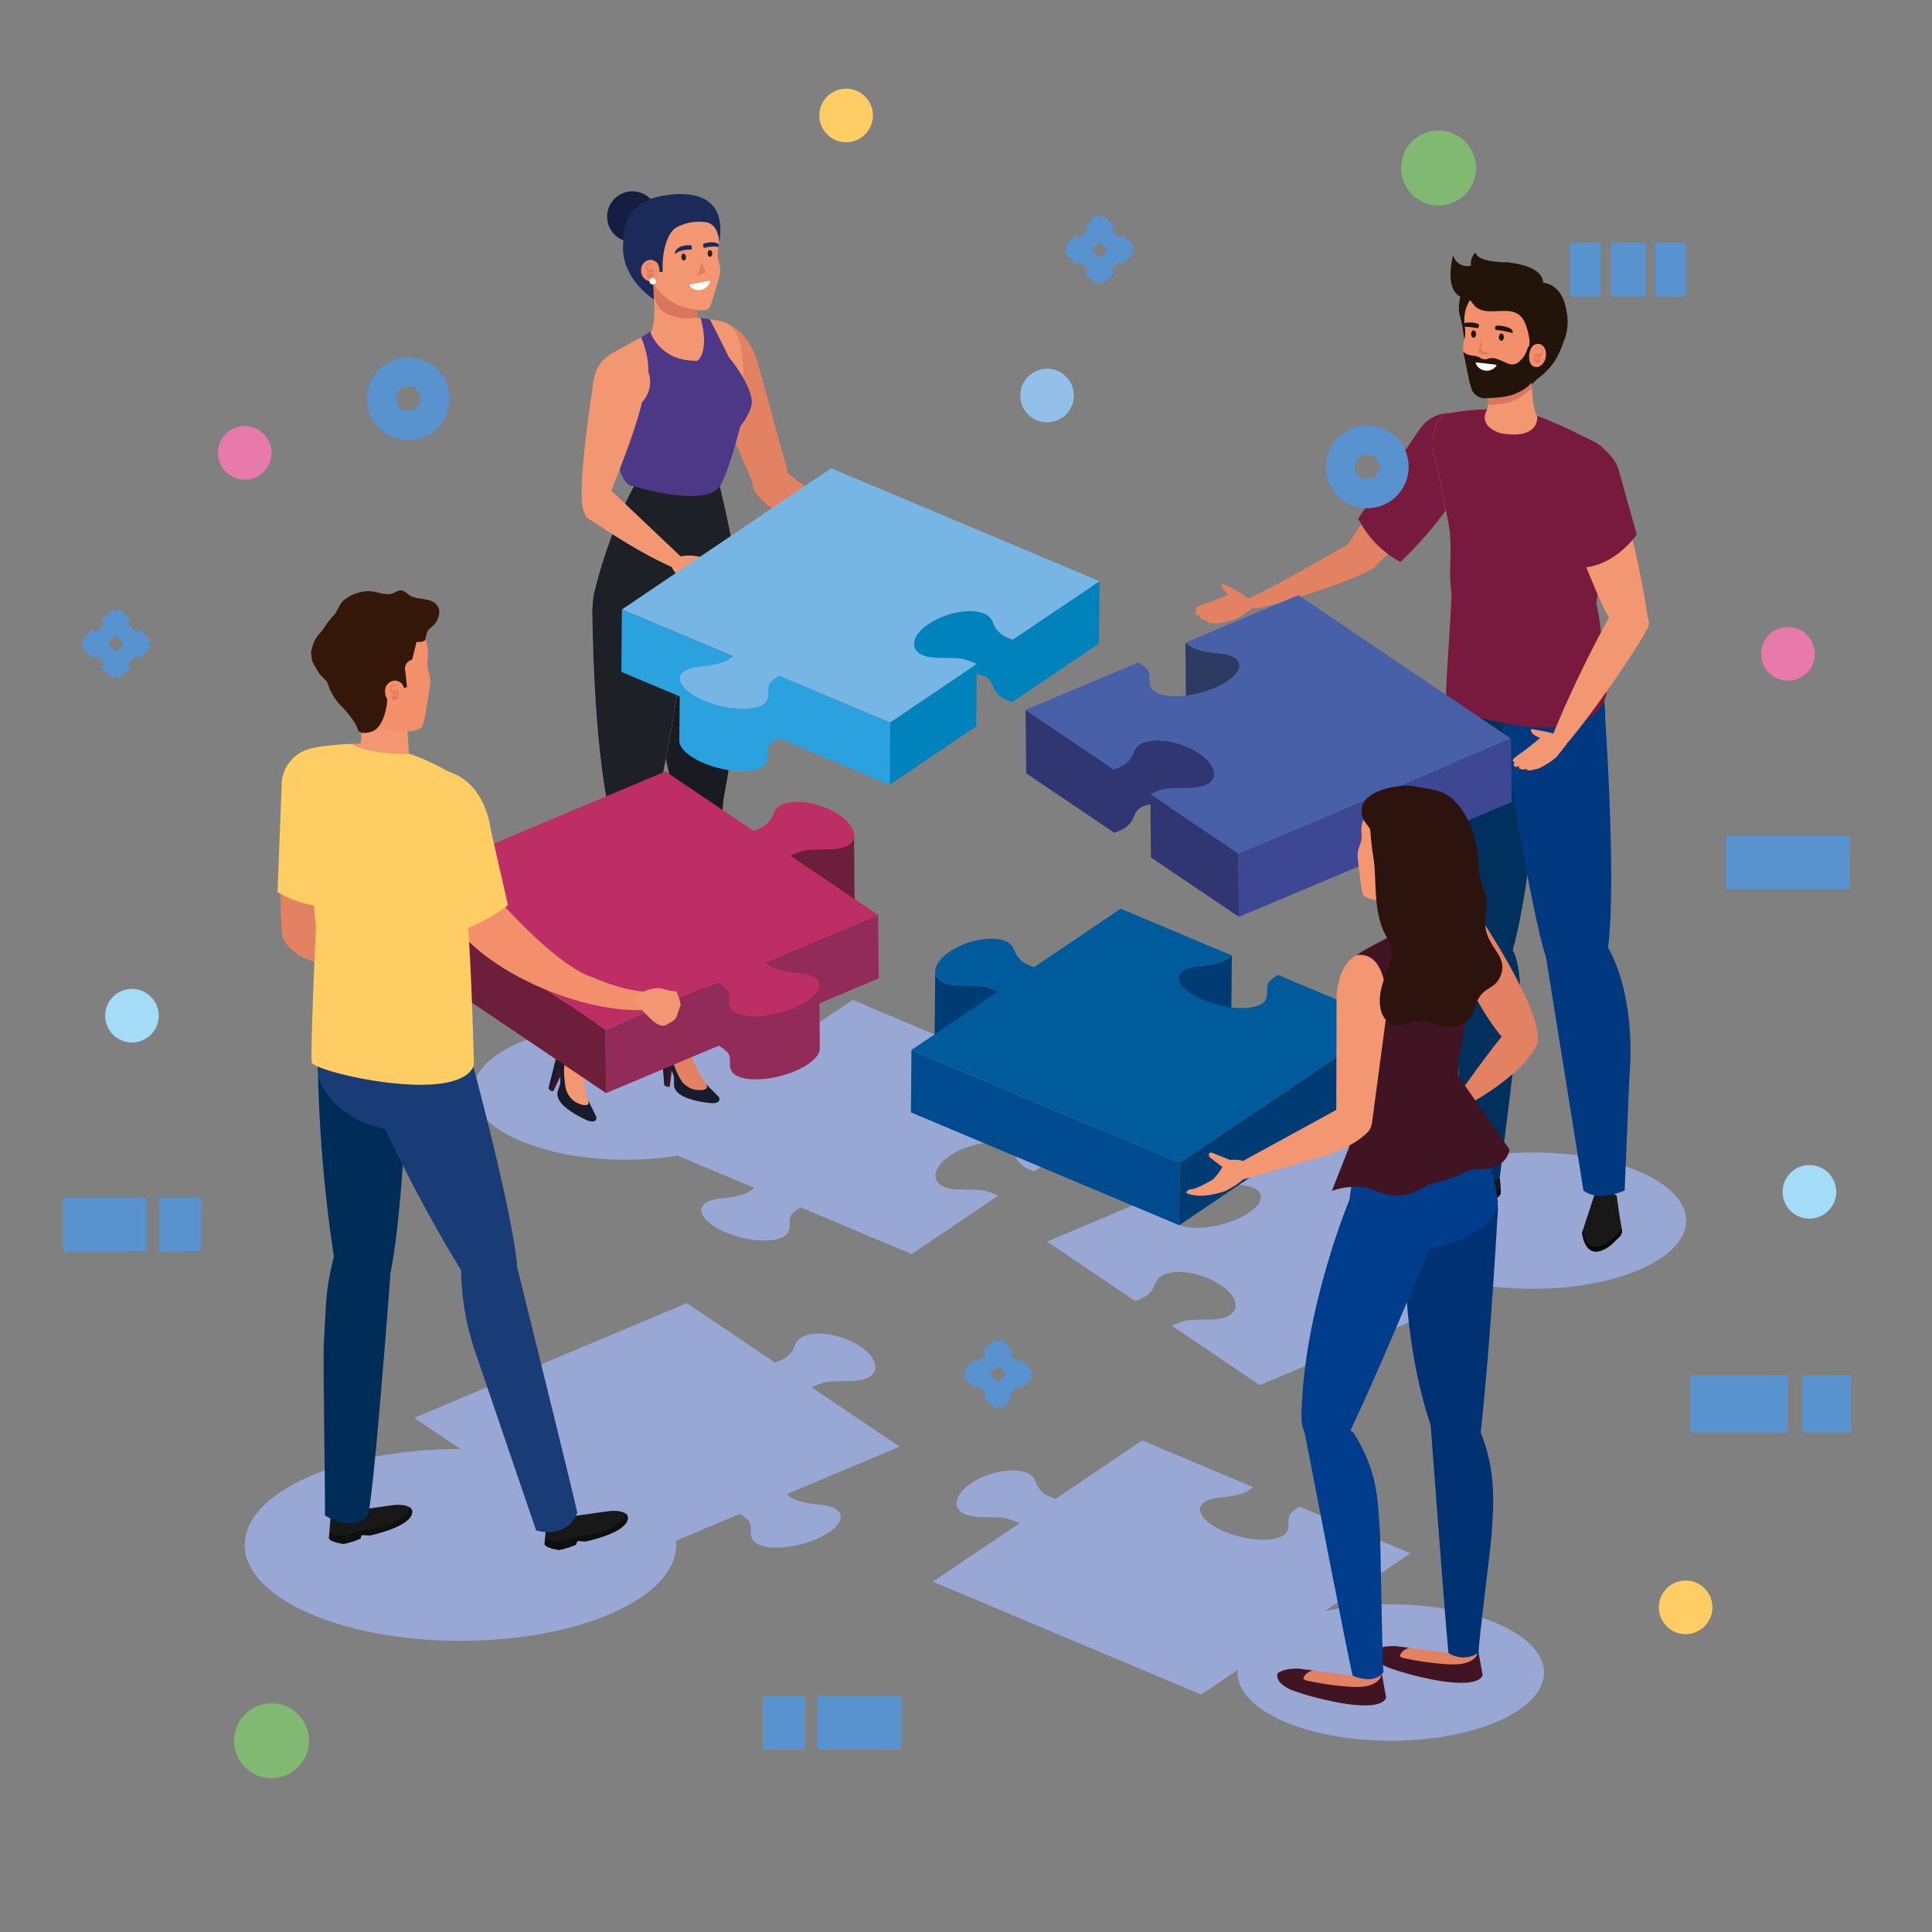 <svg xmlns="http://www.w3.org/2000/svg" xmlns:xlink="http://www.w3.org/1999/xlink" width="449" height="449" viewBox="0 0 449 449">
  <rect x="0" y="0" width="449" height="449" fill="#808080" stroke="none"/>
  <defs>
    <clipPath id="clip-path">
      <rect id="Rectángulo_268071" data-name="Rectángulo 268071" width="449" height="449" transform="translate(0 -0.137)" fill="none"/>
    </clipPath>
    <clipPath id="clip-path-2">
      <rect id="Rectángulo_268069" data-name="Rectángulo 268069" width="111.121" height="73.562" fill="none"/>
    </clipPath>
  </defs>
  <g id="Grupo_726939" data-name="Grupo 726939" transform="translate(0 20.137)">
    <g id="Grupo_715305" data-name="Grupo 715305" transform="translate(0 -20)" clip-path="url(#clip-path)">
      <path id="Trazado_465235" data-name="Trazado 465235" d="M817.776,1124.177l-62.351-26.237-48.641,32.822,25.826,10.866a11.113,11.113,0,0,1-1.74,1.135,14.243,14.243,0,0,1-3.186.927c-2.173.4-4.839.335-6.387,1.379-2.42,1.634-.515,4.6,4.247,6.721.137.062.279.122.421.183,5.069,2.132,11.2,2.5,13.687.82,2.022-1.364.467-3.531,1.674-5.117a12.218,12.218,0,0,1,2.016-1.532L769.136,1157l20.125-13.579c-.082-.038-.168-.078-.258-.118a23.958,23.958,0,0,0-2.649-.97c-3-.66-7.06.14-9.653-.951-3.177-1.414-2.529-4.624,1.381-7.262,3.953-2.668,9.746-3.742,12.938-2.4,1.98.882,1.9,2.272,2.671,3.411a5.874,5.874,0,0,0,1.784,1.7c.095.058.454.238.909.442.381.17.83.356,1.248.5Z" transform="translate(-557.273 -865.684)" fill="#98a7d3"/>
      <path id="Trazado_465236" data-name="Trazado 465236" d="M553.109,1478.888c-1.573-1.063-4.285-.995-6.491-1.4a14.406,14.406,0,0,1-3.241-.944,11.281,11.281,0,0,1-1.768-1.151l26.249-11.046-20.452-13.8c.083-.042.172-.082.263-.122a24.309,24.309,0,0,1,2.691-.987c3.048-.67,7.174.143,9.917-1.012,3.122-1.393,2.464-4.655-1.512-7.335-4.018-2.712-9.906-3.8-13.247-2.4-1.915.854-1.838,2.266-2.617,3.423a5.966,5.966,0,0,1-1.815,1.734c-.1.058-.465.244-.931.453-.386.173-.839.358-1.259.5l-20.477-13.818-63.374,26.667,49.439,33.359,26.22-11.032a12.649,12.649,0,0,1,2.048,1.556c1.226,1.613-.355,3.815,1.7,5.2,2.532,1.707,8.759,1.334,13.911-.833.145-.061.288-.124.428-.185,4.84-2.158,6.778-5.171,4.319-6.83" transform="translate(-358.786 -1128.277)" fill="#98a7d3"/>
      <path id="Trazado_465237" data-name="Trazado 465237" d="M1150.352,1263.99l26.217-11.032a12.578,12.578,0,0,1,2.051,1.555c1.226,1.614-.355,3.816,1.7,5.2,2.532,1.707,8.758,1.334,13.91-.833.144-.061.285-.121.425-.183,4.841-2.159,6.781-5.174,4.32-6.834-1.573-1.06-4.284-.993-6.492-1.4a14.453,14.453,0,0,1-3.239-.943,11.528,11.528,0,0,1-1.768-1.153l26.25-11.045,49.44,33.36-63.375,26.668-20.453-13.8c.081-.04.166-.079.254-.118a24.711,24.711,0,0,1,2.7-.991c3.051-.67,7.177.144,9.812-.965,3.229-1.439,2.57-4.7-1.4-7.382-4.019-2.712-9.906-3.8-13.15-2.439-2.013.9-1.935,2.309-2.715,3.466a5.975,5.975,0,0,1-1.814,1.734c-.1.057-.465.243-.932.451-.385.173-.837.359-1.258.5Z" transform="translate(-907.009 -975.583)" fill="#98a7d3"/>
      <path id="Trazado_465238" data-name="Trazado 465238" d="M1135.873,1608.079l-25.8-10.854a12.356,12.356,0,0,0-2.014,1.53c-1.206,1.587.349,3.754-1.673,5.118-2.491,1.68-8.618,1.313-13.686-.819-.143-.061-.283-.121-.421-.183-4.762-2.123-6.668-5.089-4.249-6.721,1.547-1.045,4.216-.978,6.386-1.378a14.183,14.183,0,0,0,3.187-.929,11.182,11.182,0,0,0,1.74-1.134l-25.825-10.868-20.146,13.6c-.417-.14-.865-.326-1.247-.5-.455-.2-.814-.384-.907-.442a5.884,5.884,0,0,1-1.787-1.7c-.767-1.14-.691-2.529-2.573-3.369-3.288-1.385-9.08-.311-13.035,2.358-3.91,2.638-4.557,5.847-1.485,7.217,2.7,1.137,6.757.334,9.756,1a23.713,23.713,0,0,1,2.648.97c.091.04.178.08.259.12l-20.124,13.577,62.353,26.237Z" transform="translate(-808.079 -1247.223)" fill="#98a7d3"/>
      <path id="Trazado_465239" data-name="Trazado 465239" d="M93.567,1.336" transform="translate(32.935 0.47)" fill="#b5e2fb"/>
      <path id="Trazado_465241" data-name="Trazado 465241" d="M590.69,1139.494c0,8.752-15.945,15.846-35.615,15.846s-35.614-7.094-35.614-15.846,15.945-15.846,35.614-15.846,35.615,7.093,35.615,15.846" transform="translate(-409.576 -885.954)" fill="#98a7d3"/>
      <path id="Trazado_465242" data-name="Trazado 465242" d="M731.778,1168.085l.584-.108.584-4.9-1.534-1.816Z" transform="translate(-576.691 -915.607)" fill="#401427"/>
      <path id="Trazado_465243" data-name="Trazado 465243" d="M727.408,1162.169l.7.4-.11-8.027-1.24-.282Z" transform="translate(-573.024 -910.089)" fill="#161c29"/>
      <path id="Trazado_465244" data-name="Trazado 465244" d="M733.069,1136.449l1.3,4.3a28.987,28.987,0,0,0,3.236,5.782s2.64,3.619-2.3,3.377c0,0-5.268-.281-5.188-3.66.069-2.907-2.6-6.514-2.6-6.514a2.94,2.94,0,0,1,.344-3.469l.913-1.043,4.43-.774Z" transform="translate(-573.288 -894.473)" fill="#e28262"/>
      <path id="Trazado_465245" data-name="Trazado 465245" d="M737.632,1150.756a6.635,6.635,0,0,1-5.737-1.737c-1.37-1.349-2.932-6.286-2.414-4.646.214.678-1.4-5.323-.967-6.261l-.913,1.043a3.067,3.067,0,0,0-.435,3.561s2.761,3.515,2.693,6.422c-.08,3.379,5.188,3.66,5.188,3.66,2.964.145,3.2-1.1,2.911-2.12a3.128,3.128,0,0,1-.326.077" transform="translate(-573.026 -897.359)" fill="#161c29"/>
      <path id="Trazado_465246" data-name="Trazado 465246" d="M750.908,1182.3s.744,1.405-1.616,1.405c0,0-8.839-.562-8.835-4.359l0-3.058s.695,4.366,6.154,4.376c0,0,2.424,0,1.172-1.544Z" transform="translate(-583.819 -927.456)" fill="#161c29"/>
      <path id="Trazado_465247" data-name="Trazado 465247" d="M678.77,215.416a5.882,5.882,0,1,1-5.882-5.883,5.882,5.882,0,0,1,5.882,5.883" transform="translate(-525.909 -165.209)" fill="#151e40"/>
      <path id="Trazado_465248" data-name="Trazado 465248" d="M714.564,303.217h11.585c-.527-1.687-1.618-6.052.071-9.025l-11.705-7.686s2.081,12.9.049,16.711" transform="translate(-563.368 -225.899)" fill="#f39672"/>
      <path id="Trazado_465249" data-name="Trazado 465249" d="M715.863,295.938a5.088,5.088,0,0,0,3.647,3.217,12.225,12.225,0,0,0,5.883.436,9.158,9.158,0,0,1,.827-5.4l-11.7-7.686s.634,3.935.86,8.1c.159.445.314.89.488,1.333" transform="translate(-563.369 -225.899)" fill="#db765e"/>
      <path id="Trazado_465250" data-name="Trazado 465250" d="M716.264,241.549l.615-1.743,1.5-5.126a5.17,5.17,0,0,0,.026-2.721,8.23,8.23,0,0,1-.238-4.255c.954-4.665-1.116-7.1-1.116-7.1-2.723-4.288-9.148-4.268-9.148-4.268-7.944.412-8.593,8.1-8.593,8.1-1.276,5.119,2.805,9.367,2.812,9.375a5.673,5.673,0,0,1,.821,2.074,6.394,6.394,0,0,0,1.165,1.944,14.288,14.288,0,0,0,4.073,3.269,15.728,15.728,0,0,0,6.125,1.444c.81-.009,1.606,0,1.958-1" transform="translate(-551.185 -170.573)" fill="#f39672"/>
      <path id="Trazado_465251" data-name="Trazado 465251" d="M605.084,1173.346l.589.084,2.127-4.457-.87-2.213Z" transform="translate(-477.086 -919.946)" fill="#401427"/>
      <path id="Trazado_465252" data-name="Trazado 465252" d="M602.541,1166.343l.538.6,2.471-7.641-1.084-.663Z" transform="translate(-475.081 -913.546)" fill="#161c29"/>
      <path id="Trazado_465253" data-name="Trazado 465253" d="M618.253,1148.541c-.117,3.587-.383,7.614,1.063,11.009,0,0,1.339,4.275-3.261,2.462,0,0-4.9-1.956-3.74-5.13,1-2.731-.375-7-.375-7a2.94,2.94,0,0,1,1.439-3.175l1.2-.7h4.6Z" transform="translate(-482.439 -903.583)" fill="#f39672"/>
      <path id="Trazado_465254" data-name="Trazado 465254" d="M618.748,1160.905a6.638,6.638,0,0,1-4.877-3.485c-.865-1.717-.761-6.9-.8-5.175-.014.711.385-5.491,1.093-6.24l-1.2.7a3.066,3.066,0,0,0-1.554,3.233s1.487,4.215.49,6.946c-1.159,3.174,3.74,5.13,3.74,5.13,2.762,1.088,3.382-.017,3.438-1.075a2.932,2.932,0,0,1-.333-.031" transform="translate(-482.027 -903.582)" fill="#161c29"/>
      <path id="Trazado_465255" data-name="Trazado 465255" d="M621.414,1192.948s.254,1.569-1.981.813c0,0-8.192-3.368-6.97-6.963l.978-2.9s-.743,4.358,4.424,6.119c0,0,2.3.778,1.606-1.087Z" transform="translate(-482.806 -933.46)" fill="#161c29"/>
      <path id="Trazado_465256" data-name="Trazado 465256" d="M632.513,887.712c-5.875,10.847-6.914,15.262-7.959,23.511-.609,4.8-.407,25.006-1.036,28.02-.263,1.25,4.487.564,4.487.564.868-2.114,14.7-48.545,14.7-48.545s1.546-4.809.263-5.645c-6.448-4.2-7.893-2.634-10.453,2.095" transform="translate(-491.612 -696.352)" fill="#f39672"/>
      <path id="Trazado_465257" data-name="Trazado 465257" d="M623.742,940.777c.868-2.114,14.556-49.514,14.556-49.514s1.546-4.81.263-5.645c-6.449-4.2-7.893-2.634-10.453,2.095-5.875,10.848-6.914,15.263-7.959,23.511-.609,4.8-1.6,24.309-2.229,27.323,0,0,3.514,4.187,5.822,2.23" transform="translate(-487.207 -696.353)" fill="#1d2127"/>
      <path id="Trazado_465258" data-name="Trazado 465258" d="M683.38,523.528s4.515,19.108,3.908,21.2c-1.745,6.012-17.943,14.45-32.713,2.146,0,0,3.377-14.133,10.388-26.088,0,0,2.576,2.662,18.416,2.747" transform="translate(-516.109 -410.616)" fill="#1d2127"/>
      <path id="Trazado_465259" data-name="Trazado 465259" d="M696.468,349.265s5.909,11.423,8.547,17.689c-1.105,7.346-5.1,18.243-6.7,20.542-3.515,5.036-19.587.54-19.587.54l-4.632-15.466c13.522-4.855,6.4-19.1,6.4-19.1l2.12-1.338s2.163,7,10.964,6.753c0,0,2.891-1.882.763-9.871a12.376,12.376,0,0,1,2.125.255" transform="translate(-531.499 -275.181)" fill="#4c3887"/>
      <path id="Trazado_465260" data-name="Trazado 465260" d="M710.328,618.412s1.556,30.826,7.258,47.406c.849,2.472,10.6-.813,10.6-.813s4.918-26.523,4.623-37.512c-.167-6.211-2.389-19.6-2.389-19.6s-18.277-2.39-20.088,10.523" transform="translate(-560.067 -479.16)" fill="#e28262"/>
      <path id="Trazado_465261" data-name="Trazado 465261" d="M728.9,879.241l10.315-.7s-6.339,52.623-6.913,54.835c0,0-4.435,1.6-4.344.33.215-3.073-3.485-26.688-3.6-31.523-.182-7.767.123-12.673,4.539-22.939" transform="translate(-571.103 -692.695)" fill="#e28262"/>
      <path id="Trazado_465262" data-name="Trazado 465262" d="M710.328,618.412s1.556,30.826,7.258,47.406c.849,2.472,10.6-.813,10.6-.813s4.918-26.523,4.623-37.512c-.167-6.211-2.389-19.6-2.389-19.6s-18.277-2.39-20.088,10.523" transform="translate(-560.067 -479.16)" fill="#181b21"/>
      <path id="Trazado_465263" data-name="Trazado 465263" d="M733.583,933.7c1.046-2.032,5.635-55.165,5.635-55.165l-10.315.7c-4.416,10.266-4.721,15.172-4.539,22.939.113,4.835,2.454,28.451,2.239,31.523,0,0,5.607,2.668,6.981,0" transform="translate(-571.103 -692.695)" fill="#181b21"/>
      <path id="Trazado_465264" data-name="Trazado 465264" d="M795.916,392.487l-7.821-28.35c-2.815-7.584-7.016-7.769-7.016-7.769-8.052,1.218-2.9,15.349-2.9,15.349l9.939,23.549" transform="translate(-612.286 -280.982)" fill="#e28262"/>
      <path id="Trazado_465265" data-name="Trazado 465265" d="M957.939,599.027c-3.381-2.508-3.615-3.19-4.126-4.21-2.2-4.378,3.418-3.418,4.791-2.886.788.307.552,2.252,2.73,4.991,0,0,3.632,2.895,4.634,2.876,0,0,1,.3.89,1.031,0,0-3.034,1.236-8.919-1.8" transform="translate(-751.647 -466.34)" fill="#e28262"/>
      <path id="Trazado_465266" data-name="Trazado 465266" d="M835.206,513.78l22.9,17.325c.632,3.157-.815,3.384-.815,3.384l-18.471-8.4c-7.909-3.423-10.662-7.362-10.662-7.362s-3.232-3.028,1.913-6.064c0,0,2.338-1.345,5.134,1.122" transform="translate(-652.182 -403.923)" fill="#e28262"/>
      <path id="Trazado_465267" data-name="Trazado 465267" d="M974.571,588.827s-1,1.939,1.616,1.814l2.77-1.528a.989.989,0,0,0,.67-1.078s-.235-.466-1.092-.165Z" transform="translate(-768.264 -463.433)" fill="#e28262"/>
      <path id="Trazado_465268" data-name="Trazado 465268" d="M650.7,641.686s.119,30.838,4.187,47.892c.605,2.543,9.9,1.764,9.9,1.764s6.063-29.164,6.835-40.129c.437-6.2,1.677-17.044,1.677-17.044s-21.751-2.156-22.6,7.517" transform="translate(-513.05 -499.857)" fill="#f39672"/>
      <path id="Trazado_465269" data-name="Trazado 465269" d="M661.022,356.581c-4.741,3.466-2.317,8.677-2.317,8.677L667.657,387s14.518,4.938,18.034-.1c1.6-2.3,3.09-8.395,5.038-17.186,1.325-5.974,1.415-16.41-1.948-19.5-1.939-1.783-8.217-1.747-8.263-1.958l-10.17,3.276Z" transform="translate(-518.875 -274.589)" fill="#f39672"/>
      <path id="Trazado_465270" data-name="Trazado 465270" d="M679.391,518.052c.86-.156,5.5,1.677,5.5,1.677s3.343,14.249,3.533,16.414-14.71,13.38-31.353,7c0,0,8.4-19.824,9.633-23.969,1.411-4.759,12.686-1.118,12.686-1.118" transform="translate(-518.077 -407.415)" fill="#f39672"/>
      <path id="Trazado_465271" data-name="Trazado 465271" d="M790.289,391.877s4.913,5.785,5.325,10.082c.229,2.394-2.792,6.4-4.3,7.875-1.071,1.046-7.417-13.965-1.022-17.958" transform="translate(-620.893 -308.98)" fill="#4c3887"/>
      <path id="Trazado_465272" data-name="Trazado 465272" d="M656.321,615.106s-5.868,1.3-5.339,12.061c.516,10.506,19.643,12.69,22.1,2.1,2.642-11.393-6.316-18.071-16.76-14.166" transform="translate(-513.248 -484.105)" fill="#1d2127"/>
      <path id="Trazado_465273" data-name="Trazado 465273" d="M691.507,233.787c-.041-3.628.051-3.4.051-3.4.085-1.06,2.164,1.225,2.121-.156-.2-6.32,2.1-9.33,3-9.817a11.121,11.121,0,0,1,7.051-1.337c3.2.568,3.075,4.823,3.075,4.823,2.724-15.578-14.65-10.6-14.65-10.6a9.629,9.629,0,0,0-7.589,10.2c-1.037,8.562,7.075,13.509,7.075,13.509Z" transform="translate(-539.68 -167.579)" fill="#1b2a59"/>
      <path id="Trazado_465274" data-name="Trazado 465274" d="M707.741,289.5a1.7,1.7,0,0,1-1.1.335,2.5,2.5,0,0,1-2.281-2.569,2.3,2.3,0,0,1,2.172-2.5,2.164,2.164,0,0,1,1.525.7,3.121,3.121,0,0,1,.469,2.545,2.353,2.353,0,0,1-.783,1.5" transform="translate(-555.359 -224.526)" fill="#f3906b"/>
      <path id="Trazado_465275" data-name="Trazado 465275" d="M711.3,289.065c-.073-.735-1.56-.033-1.335.382a2.266,2.266,0,0,0,.6.58,1.08,1.08,0,0,1,.457.8c0,.041.013.169-.03.2-.193.134-.824-.583-.961-.735a1.23,1.23,0,0,1-.178-1.175.736.736,0,0,1,.815-.55c.334.02.674.043.655.458,0,.008-.016.077-.019.04" transform="translate(-559.633 -227.523)" fill="#e47a5d"/>
      <path id="Trazado_465276" data-name="Trazado 465276" d="M711.537,294.268c.155-.154.3-.026.461.088a.708.708,0,0,1,.266.433,1.729,1.729,0,0,1-.185,1.228.928.928,0,0,1-.8.424c-.448-.013-.581-.408-.6-.787-.005-.1-.013-.34.085-.4s.184.1.255.17a.635.635,0,0,0,.379.143.813.813,0,0,0,.666-.3.356.356,0,0,0,.068-.114c0,.247-.013.3-.039.166a.694.694,0,0,0-.084-.175c-.1-.172-.279-.288-.395-.452-.055-.076-.16-.342-.082-.421" transform="translate(-560.345 -231.963)" fill="#e47a5d"/>
      <path id="Trazado_465277" data-name="Trazado 465277" d="M749.617,278.789c.043.441-.165.821-.464.85s-.576-.3-.618-.745.165-.821.464-.849.575.3.618.743" transform="translate(-590.188 -219.227)" fill="#341e13"/>
      <path id="Trazado_465278" data-name="Trazado 465278" d="M778.511,274.77c.016.442-.213.809-.514.819s-.556-.338-.572-.779.213-.809.513-.819.556.337.572.779" transform="translate(-612.971 -216.031)" fill="#341e13"/>
      <path id="Trazado_465279" data-name="Trazado 465279" d="M741.221,270.877c1.149-1.207,3.85-1.111,3.85-1.111s.181-.01.132-.56c0,0-.014-.487-.4-.439,0,0-3.437-.228-3.579,2.11" transform="translate(-584.425 -211.908)" fill="#1b2a59"/>
      <path id="Trazado_465280" data-name="Trazado 465280" d="M776.122,266.006c-1.2-.971-3.4-.214-3.4-.214-.388.057-.274.529-.274.529.1.544.274.505.274.505a7.456,7.456,0,0,1,3.252-.231c.053-.2.107-.392.153-.59" transform="translate(-609.03 -209.345)" fill="#1b2a59"/>
      <path id="Trazado_465281" data-name="Trazado 465281" d="M761.747,307.95l-4.352.805c-.229.043-.32.178-.2.3a2.753,2.753,0,0,0,4.779-.9c.061-.142-.045-.223-.231-.21" transform="translate(-596.979 -242.806)" fill="#fff"/>
      <path id="Trazado_465282" data-name="Trazado 465282" d="M764.131,289.672c2.28-.165,2.406-.763,2.406-.763l-1.2-2.4s.275,2.4-1.209,3.167" transform="translate(-602.489 -225.898)" fill="#e47a5d"/>
      <path id="Trazado_465283" data-name="Trazado 465283" d="M650.7,641.686s.119,30.838,4.187,47.892c.605,2.543,9.9,1.764,9.9,1.764s6.063-29.164,6.835-40.129c.437-6.2,1.677-17.044,1.677-17.044s-21.751-2.156-22.6,7.517" transform="translate(-513.05 -499.857)" fill="#1d2127"/>
      <path id="Trazado_465284" data-name="Trazado 465284" d="M683.38,523.528s4.515,19.108,3.908,21.2c-1.745,6.012-17.943,14.45-32.713,2.146,0,0,3.377-14.133,10.388-26.088,0,0,2.576,2.662,18.416,2.747" transform="translate(-516.109 -410.616)" fill="#1d2127"/>
      <path id="Trazado_465285" data-name="Trazado 465285" d="M679.844,388.036s16.528,5.093,20.043.057c1.6-2.3,5.14-13.793,6.245-21.139-2.638-6.266-8.547-17.689-8.547-17.689a12.378,12.378,0,0,0-2.125-.255c2.128,7.988-.763,9.871-.763,9.871-8.8.25-10.964-6.753-10.964-6.753l-2.12,1.338s6.556,13.617-6.1,19.845c0,0-.3,14.609,4.329,14.725" transform="translate(-532.616 -275.181)" fill="#4c3887"/>
      <path id="Trazado_465286" data-name="Trazado 465286" d="M715.02,305.554a.753.753,0,1,1-.753-.754.753.753,0,0,1,.753.754" transform="translate(-562.579 -240.323)" fill="#fff"/>
      <path id="Trazado_465287" data-name="Trazado 465287" d="M661.79,388.328a6.793,6.793,0,0,1-.295,9.6c-2.733,2.572-11.324,7.475-11.4,3.722-.158-7.374.13-11.381,2.864-13.951s6.264-2.109,8.835.625" transform="translate(-512.545 -304.35)" fill="#f39672"/>
      <path id="Trazado_465288" data-name="Trazado 465288" d="M653.318,413.7l-5.937-3.423-5.967,3.734s-3.493,22.252-2.206,27.345c1.371,5.427,3.863,1.429,5.043-.055,0,0,9.739-23.277,9.068-27.6" transform="translate(-503.766 -323.491)" fill="#f39672"/>
      <path id="Trazado_465289" data-name="Trazado 465289" d="M644.531,540.475s10.677,7.625,20.154,11.772c0,0,3.131-1.315,1.565-2.762-2.658-2.458-14.281-13.588-16.965-16.049-4.754-1.625-4.754,7.039-4.754,7.039" transform="translate(-508.188 -420.434)" fill="#f39672"/>
      <path id="Trazado_465290" data-name="Trazado 465290" d="M743.308,616.757c-3.864-1.67-4.248-2.281-4.979-3.155-3.147-3.758,2.546-4.11,4-3.9.836.119,1.051,2.067,3.8,4.235,0,0,4.2,1.986,5.169,1.739,0,0,1.039.059,1.1.8,0,0-2.67,1.9-9.094.286" transform="translate(-581.409 -480.687)" fill="#f39672"/>
      <path id="Trazado_465291" data-name="Trazado 465291" d="M757.867,609.648s-1.655,1.422.818,2.288l3.14-.378s.886.035,1.025-.75c0,0-.043-.52-.951-.561Z" transform="translate(-597.122 -480.685)" fill="#f39672"/>
      <path id="Trazado_465292" data-name="Trazado 465292" d="M998.279,659.555c-.046-.012-.092-.021-.139-.031-.072-.016-.142-.032-.214-.046-.052-.01-.1-.018-.157-.027s-.1-.018-.151-.026l-.107,12.152-20.125,13.578.127-14.5,16.672-11.248q-.367.043-.74.1c-.053.007-.107.018-.161.027l-.285.052-.191.038q-.138.027-.276.058c-.058.012-.116.026-.174.039q-.218.05-.438.1l-.116.029q-.27.07-.54.15l-.1.028c-.249.073-.5.152-.743.236l-.026.01q-.373.128-.74.271l-.053.021q-.417.164-.824.348l-.038.017q-.411.186-.811.393a.179.179,0,0,0-.026.013c-.27.139-.534.286-.793.438l-.014.009q-.395.232-.769.485c-2.221,1.5-3.39,3.182-3.4,4.615q.064-7.25.128-14.5c.012-1.434,1.18-3.116,3.4-4.616.249-.168.506-.33.769-.485l.014-.008c.259-.153.523-.3.792-.439l.028-.013c.266-.138.535-.268.809-.393l.042-.017c.27-.122.543-.237.819-.346l.017-.006c.015-.007.03-.011.046-.017q.36-.141.726-.266c.012-.005.023-.009.035-.013.244-.083.489-.159.734-.233l.064-.021.042-.012q.268-.077.535-.147c.04-.011.08-.021.12-.031.144-.036.287-.071.43-.1l.087-.021.1-.02.264-.056.2-.04.269-.049c.047-.007.094-.016.142-.026l.035,0c.248-.041.493-.075.737-.1l.064-.009.047,0q.32-.037.635-.058l.053-.005.071,0c.2-.013.394-.022.588-.026h.017c.183,0,.362,0,.541,0h.073l.062,0c.18.006.357.015.531.028h.015l.04.005c.181.016.357.036.531.06.02,0,.04,0,.06.007l.041.006c.07.01.138.023.206.035s.112.018.167.03.133.027.2.042c.046.01.092.018.137.029l.017,0c.156.038.307.081.454.127.035.01.068.022.1.034.149.049.294.1.433.159.112.05.215.1.314.155l.086.048c.035.021.072.04.106.059s.055.038.084.056.071.045.1.068c.055.037.107.075.157.113.03.023.06.045.088.068l.03.023c.06.049.116.1.169.152l.021.021c.043.041.084.083.121.125v0h0v0c.012.013.023.027.035.04l.055.064c.038.045.074.09.109.137l.048.065.025.032c.016.024.03.049.046.072.03.045.059.09.087.137l.058.1c.026.046.052.093.076.139.008.014.016.027.023.041l.022.048c.041.081.079.162.117.245.006.013.012.027.019.04.049.111.1.223.144.334q.047.108.094.216c.014.032.029.066.044.1.043.1.088.191.135.285.024.048.05.094.076.14.014.026.027.052.042.077.042.072.085.143.134.214.03.045.064.09.1.135.045.063.093.126.143.19.021.027.042.055.065.082q.1.126.213.249l.013.016c.078.084.162.169.247.251.025.024.052.048.077.071.063.06.128.117.2.175.032.027.065.056.1.083.068.055.139.11.212.164l.1.071c.106.075.214.149.328.219l.02.011.034.019.022.01.049.027.035.018.057.029.041.02.068.033.055.027.071.035.087.042.052.024.1.047.054.026.164.073c.381.17.83.355,1.248.5l20.143-13.594-.127,14.5-20.145,13.594c-.417-.14-.866-.325-1.248-.495l-.165-.075-.028-.013-.126-.06c-.017-.006-.031-.014-.047-.022l-.093-.044-.057-.027-.07-.035-.044-.02-.066-.034-.033-.017-.059-.03c-.01-.005-.017-.01-.026-.014l-.045-.024-.017-.01a.251.251,0,0,1-.029-.016l-.006,0c-.113-.069-.222-.143-.326-.218l-.1-.074c-.071-.052-.14-.105-.207-.161-.017-.015-.036-.027-.053-.042s-.031-.028-.048-.042c-.066-.057-.129-.113-.191-.17-.027-.026-.055-.05-.081-.076-.086-.082-.168-.166-.245-.25l0,0-.015-.018c-.074-.08-.144-.163-.21-.244l-.065-.082c-.05-.063-.1-.128-.144-.192-.011-.015-.024-.031-.035-.046s-.041-.058-.06-.088c-.047-.07-.091-.14-.133-.213-.019-.033-.036-.067-.055-.1s-.042-.073-.06-.111l0-.005c-.049-.1-.094-.193-.138-.29l-.035-.081-.113-.259c-.042-.1-.086-.2-.13-.3l-.025-.055q-.053-.116-.11-.232c-.016-.031-.031-.063-.048-.094s-.048-.09-.074-.135-.038-.069-.059-.1-.058-.09-.088-.136-.045-.07-.07-.1l-.049-.066c-.034-.045-.069-.09-.107-.134l-.057-.067c-.049-.056-.1-.11-.155-.164a.245.245,0,0,1-.022-.022c-.062-.059-.13-.117-.2-.175l-.088-.067c-.05-.039-.1-.076-.158-.114l-.1-.069q-.091-.058-.189-.113l-.087-.048c-.1-.053-.2-.105-.314-.154-.139-.059-.284-.111-.433-.16-.034-.012-.068-.023-.1-.033-.147-.048-.3-.09-.455-.127" transform="translate(-770.632 -502.907)" fill="#0082bc"/>
      <path id="Trazado_465293" data-name="Trazado 465293" d="M682.631,683.462l.127-14.5,25.826,10.867-.106,12.069.025,0,.167.019c.206.023.411.044.614.06l.061.005c.149.012.3.022.444.03l.166.008.331.014.122,0c.26.007.516.009.766,0l.1,0c.209-.005.415-.013.616-.026l.047,0c.189-.013.372-.031.553-.05l.136-.016c.154-.018.306-.04.454-.063l.054-.008c.161-.027.316-.058.469-.091l.117-.026c.143-.033.282-.069.417-.108l.059-.015.083-.027c.074-.023.147-.046.219-.071l.11-.04c.061-.023.121-.045.18-.07.034-.013.067-.028.1-.041l.171-.077.094-.045.168-.089.077-.043c.078-.045.154-.092.226-.14a2.6,2.6,0,0,0,1.14-2.364l.006-.706a3.22,3.22,0,0,1,.528-2.047,12.242,12.242,0,0,1,2.016-1.532L745.11,695.2l-.127,14.5-25.794-10.854a12.179,12.179,0,0,0-2.015,1.53,2.988,2.988,0,0,0-.524,1.83q0,.352-.007.7a2.726,2.726,0,0,1-1.144,2.585c-.072.049-.147.1-.225.141l-.079.043c-.054.029-.109.059-.166.088l-.1.046c-.055.026-.112.052-.17.076l-.1.043-.055.023-.128.046-.107.04-.215.069-.09.029-.015,0-.038.009c-.137.04-.279.076-.424.109l-.061.016-.051.009c-.154.033-.311.064-.473.092l-.009,0-.036,0c-.151.025-.307.045-.466.065l-.067.009-.062.007c-.182.019-.366.036-.555.049h-.05c-.2.013-.408.022-.618.027l-.063,0h-.031c-.25,0-.506,0-.766,0h-.061c-.022,0-.043,0-.064,0-.109,0-.219-.007-.329-.014-.055,0-.11,0-.166-.008-.157-.009-.315-.019-.475-.034h-.028c-.2-.017-.411-.039-.619-.06l-.162-.019c-.183-.022-.367-.045-.551-.072l-.068-.009c-.008,0-.015,0-.023,0-.172-.026-.343-.053-.515-.081l-.088-.017c-.145-.024-.289-.05-.434-.077l-.194-.04c-.11-.022-.22-.044-.33-.067l-.218-.049c-.1-.022-.206-.046-.31-.071l-.082-.018-.071-.018c-.279-.068-.559-.141-.838-.219l-.11-.031c-.285-.081-.568-.166-.85-.257l-.086-.028c-.29-.1-.579-.195-.864-.3-.017-.006-.033-.014-.051-.019-.3-.111-.593-.228-.883-.35-.143-.06-.284-.122-.421-.182q-.294-.131-.572-.267l-.188-.093q-.182-.091-.357-.182c-.07-.036-.137-.073-.2-.11l-.315-.175-.193-.112c-.039-.023-.079-.045-.117-.068-.065-.039-.126-.079-.189-.119s-.112-.068-.166-.1c-.114-.073-.224-.147-.333-.221-.035-.023-.071-.047-.106-.072-.14-.1-.274-.2-.4-.3-.033-.026-.064-.051-.1-.077-.076-.059-.154-.12-.226-.18l-.04-.035c-.095-.08-.183-.159-.271-.239-.038-.036-.08-.071-.117-.107-.122-.116-.238-.231-.344-.347h0c-.094-.1-.18-.2-.262-.3-.026-.033-.048-.066-.073-.1-.043-.056-.088-.112-.127-.167l-.029-.046c-.019-.028-.037-.057-.055-.085-.047-.071-.09-.142-.13-.213-.016-.03-.034-.059-.049-.089s-.019-.033-.028-.05c-.038-.074-.072-.148-.1-.223-.005-.012-.009-.024-.014-.037-.021-.052-.042-.1-.059-.155-.011-.034-.02-.066-.029-.1-.005-.017-.011-.034-.016-.05-.02-.075-.038-.148-.05-.222,0-.015,0-.029-.007-.045s0-.031-.006-.046a1.912,1.912,0,0,1-.018-.249v-.026q.045-5.162.091-10.322Z" transform="translate(-538.229 -527.45)" fill="#2ca1df"/>
      <path id="Trazado_465294" data-name="Trazado 465294" d="M794.225,540.04,731.874,513.8l-48.641,32.822,25.826,10.867a11.117,11.117,0,0,1-1.74,1.135,14.259,14.259,0,0,1-3.186.928c-2.173.4-4.839.335-6.387,1.379-2.42,1.633-.515,4.6,4.247,6.721.138.062.279.122.421.183,5.069,2.132,11.2,2.5,13.687.819,2.022-1.364.467-3.531,1.674-5.117a12.252,12.252,0,0,1,2.016-1.532l25.793,10.854,20.126-13.578c-.082-.039-.168-.078-.258-.119a24.147,24.147,0,0,0-2.649-.97c-3-.659-7.06.141-9.653-.951-3.177-1.414-2.529-4.624,1.381-7.262,3.953-2.668,9.746-3.742,12.938-2.4,1.98.882,1.9,2.271,2.671,3.411a5.867,5.867,0,0,0,1.784,1.7c.095.058.454.238.909.442.381.17.83.356,1.248.5Z" transform="translate(-538.704 -405.114)" fill="#77b5e5"/>
      <path id="Trazado_465295" data-name="Trazado 465295" d="M899.935,916.926c0,.036,0,.071,0,.107s0,.077,0,.114-.007.062-.01.094-.008.073-.014.11-.013.072-.02.107-.011.054-.016.081-.02.074-.03.108-.015.052-.023.077-.011.03-.017.044a2.243,2.243,0,0,1-.124.3s0,.005,0,.007a2.411,2.411,0,0,1-.162.269c-.009.015-.019.03-.029.044a2.607,2.607,0,0,1-.2.247c-.02.023-.041.045-.062.067s-.046.049-.07.071-.055.053-.084.078-.052.048-.078.069-.049.042-.075.061l-.141.108-.078.054c-.052.036-.107.072-.163.105l-.073.047c-.048.029-.1.055-.15.082-.028.017-.055.032-.084.048-.081.04-.165.081-.251.12a6.84,6.84,0,0,1-1.042.336q-.435.1-.9.17c-.292.043-.592.075-.9.1-.425.034-.859.054-1.3.066-.962.029-1.948.018-2.907.045-.432.013-.859.032-1.274.066l.128,14.741c.417-.033.843-.054,1.275-.066.959-.027,1.945-.018,2.906-.045.44-.012.873-.032,1.3-.067.3-.024.6-.058.9-.1s.606-.1.9-.171a6.719,6.719,0,0,0,1.042-.336c.087-.039.171-.079.253-.121.023-.012.046-.026.068-.037.057-.03.113-.061.167-.093l.017-.009.047-.031c.059-.035.116-.072.171-.11l.077-.054c.047-.036.1-.072.14-.108l.044-.033.032-.029c.026-.023.053-.045.078-.069s.057-.05.084-.077l.071-.071c.014-.017.029-.031.043-.045s.012-.014.018-.022a2.668,2.668,0,0,0,.2-.249l.013-.015c.006-.009.01-.018.016-.027a2.466,2.466,0,0,0,.163-.271h0l0,0a2.318,2.318,0,0,0,.125-.3.12.12,0,0,0,.01-.023s0-.01.005-.016c.01-.03.018-.059.026-.088s.019-.065.027-.1.012-.059.018-.089.012-.048.016-.072l0-.027c.006-.039.011-.079.015-.118s.007-.057.009-.084c0-.045,0-.089.006-.133,0-.022,0-.042,0-.063v-.03Z" transform="translate(-701.458 -722.962)" fill="#6d1e3a"/>
      <path id="Trazado_465296" data-name="Trazado 465296" d="M871.065,933.218a.054.054,0,0,0-.016,0,24.307,24.307,0,0,0-2.675.983c-.091.04-.18.081-.263.122l.129,14.74c.083-.041.171-.081.264-.122a25.367,25.367,0,0,1,2.674-.983.054.054,0,0,0,.015,0c.232-.051.471-.093.713-.129.29-.041.587-.073.89-.1l-.129-14.741c-.3.025-.6.057-.89.1-.243.035-.481.078-.712.128" transform="translate(-684.473 -735.628)" fill="#6d1e3a"/>
      <path id="Trazado_465297" data-name="Trazado 465297" d="M728.71,1019.29l-.129-14.74L702.332,1015.6l.107,12.266c-3.048.365-5.786.079-7.265-.918a2.636,2.636,0,0,1-1.157-2.4c0-.242,0-.486-.006-.729a3.276,3.276,0,0,0-.536-2.075,12.7,12.7,0,0,0-2.048-1.556l-26.22,11.032.129,14.741,26.22-11.033a12.631,12.631,0,0,1,2.048,1.556,3.035,3.035,0,0,1,.532,1.849q0,.365.006.73a2.765,2.765,0,0,0,1.162,2.623c2.532,1.708,8.758,1.334,13.91-.834q.217-.09.428-.186c3.427-1.527,5.4-3.485,5.386-5.086q-.046-5.247-.093-10.491Z" transform="translate(-524.491 -792.05)" fill="#922b58"/>
      <path id="Trazado_465298" data-name="Trazado 465298" d="M880.982,929.289l.13,14.739c-2.743,1.156-6.869.343-9.918,1.011a24.618,24.618,0,0,0-2.69.987c-.092.041-.181.081-.264.122l-.13-14.74c.083-.041.172-.082.263-.122a24.5,24.5,0,0,1,2.691-.987c3.048-.67,7.175.143,9.917-1.011" transform="translate(-684.473 -732.709)" fill="#6d1e3a"/>
      <path id="Trazado_465299" data-name="Trazado 465299" d="M480.933,1006.271l-49.439-33.359.129,14.739,49.439,33.36Z" transform="translate(-340.217 -767.105)" fill="#6d1e3a"/>
      <path id="Trazado_465300" data-name="Trazado 465300" d="M529.558,894.75c-1.573-1.062-4.285-.994-6.491-1.4a14.434,14.434,0,0,1-3.241-.945,11.321,11.321,0,0,1-1.768-1.151l26.249-11.046-20.452-13.8c.083-.041.172-.082.263-.122a24.469,24.469,0,0,1,2.691-.987c3.048-.67,7.174.143,9.917-1.011,3.122-1.393,2.464-4.655-1.512-7.335-4.018-2.712-9.905-3.8-13.247-2.4-1.915.855-1.838,2.266-2.617,3.423a5.965,5.965,0,0,1-1.815,1.734c-.1.058-.465.243-.931.453-.386.172-.838.358-1.259.5l-20.477-13.818-63.375,26.668,49.439,33.359,26.22-11.032A12.7,12.7,0,0,1,509.2,897.4c1.226,1.613-.355,3.815,1.7,5.2,2.532,1.707,8.759,1.333,13.911-.833.145-.061.288-.124.428-.185,4.84-2.158,6.778-5.171,4.319-6.831" transform="translate(-340.217 -667.706)" fill="#bd2f64"/>
      <path id="Trazado_465301" data-name="Trazado 465301" d="M1515.729,1281.334c0,8.752,15.945,15.846,35.614,15.846s35.614-7.094,35.614-15.846-15.945-15.846-35.614-15.846-35.614,7.094-35.614,15.846" transform="translate(-1195.095 -997.79)" fill="#98a7d3"/>
      <path id="Trazado_465302" data-name="Trazado 465302" d="M1580.737,1299.85a19.389,19.389,0,0,1-6.663,3.887,5.688,5.688,0,0,1-5.553-1.438,1.063,1.063,0,0,1,.162-1.627c7.372-5.605,9.579-7.193,9.579-7.193h6.767a15.407,15.407,0,0,1,.147,3.819,5.866,5.866,0,0,1-3.713,2.25c-.139.023-.4-.182-.531-.128Z" transform="translate(-1236.486 -1019.859)" fill="#191818"/>
      <path id="Trazado_465303" data-name="Trazado 465303" d="M1568.648,1309.952a1.916,1.916,0,0,0,.142.463,3.709,3.709,0,0,0,3.426,1.714,9.923,9.923,0,0,0,4.214-1.43,18.77,18.77,0,0,0,3.49-2.368,10.5,10.5,0,0,1,2.638-1.319,13.494,13.494,0,0,0,2.661-1.793c0,.729-.046,1.335-.046,1.335a5.864,5.864,0,0,1-3.713,2.25c-.139.023-.4-.182-.53-.127l-.2.43a19.389,19.389,0,0,1-6.663,3.887,5.688,5.688,0,0,1-5.553-1.438,1.061,1.061,0,0,1,.13-1.6" transform="translate(-1236.483 -1029.116)" fill="#060401"/>
      <path id="Trazado_465304" data-name="Trazado 465304" d="M1608.454,826.768c-7.526,8.309-10.509-.479-10.509-.479l-.933-51.073c-.1.76-.347-5.15,9.154-3.871,9.474,1.277,11.873,4.97,11.873,4.97s-5.213,35.276-9.585,50.453" transform="translate(-1259.165 -608.033)" fill="#e28262"/>
      <path id="Trazado_465305" data-name="Trazado 465305" d="M1601.289,1013.25s3.819,53.786,4.13,55.674c0,0,4.642,1.027,4.662-.043.053-2.576,5.353-34.052,5.421-38.1.173-10.25-2.469-12.187-5.105-19.091,0,0-9.127-6.749-9.108,1.56" transform="translate(-1262.556 -795.64)" fill="#e28262"/>
      <path id="Trazado_465306" data-name="Trazado 465306" d="M1605.765,828.7c4.372-15.177,7.319-52.387,7.319-52.387s-2.4-3.694-11.873-4.971c-9.5-1.279-9.251,4.632-9.153,3.871,0,0-2.878,27.694-.242,52.865,0,0,8.116,4.311,13.95.621" transform="translate(-1254.21 -608.033)" fill="#00315e"/>
      <path id="Trazado_465307" data-name="Trazado 465307" d="M1625.03,648.738c1.342,4.779,6.883,23.016,6.883,23.016-19.836,23.73-34.779,2.966-34.976.8-.237-2.591,2.656-12.484,3.18-23.153,0,0,5.408-8.327,24.913-.665" transform="translate(-1259.114 -508.95)" fill="#f39672"/>
      <path id="Trazado_465308" data-name="Trazado 465308" d="M1596.6,729.567c-.94-6.393,1.009-12.838,2.012-19.3h29.056c1.859,6.193,3.793,12.556,3.793,12.556s1.242,14.652-11.2,16.407c0,0-21.685,3.759-23.661-9.665" transform="translate(-1258.663 -560.02)" fill="#00315e"/>
      <path id="Trazado_465309" data-name="Trazado 465309" d="M1677.224,833.2c-6.212,9.332-10.464,1.082-10.464,1.082l-10.077-49.753c.016.766.3-6.48,9.888-6.622,9.559-.142,12.478,3.155,12.478,3.155s.25,36.48-1.825,52.138" transform="translate(-1306.232 -613.346)" fill="#f39672"/>
      <path id="Trazado_465310" data-name="Trazado 465310" d="M1703.239,1024.338s9.979,56.678,10.566,58.5c0,0,4.742.327,4.6-.733-.33-2.556.526-38.3-.006-42.31-1.348-10.162-2.757-11.909-6.386-18.348,0,0-10.026-5.322-8.778,2.892" transform="translate(-1342.855 -804.035)" fill="#f39672"/>
      <path id="Trazado_465311" data-name="Trazado 465311" d="M1740.983,1308.471l-2.807,8.56s.58,7.663,6.725,2.914l1.831-1.774a1.959,1.959,0,0,0,.661-1.881l-.546-3.28-.652-4.539s-3.851-2.614-5.211,0" transform="translate(-1370.486 -1030.764)" fill="#191818"/>
      <path id="Trazado_465312" data-name="Trazado 465312" d="M1744.9,1351.608l1.831-1.773a1.914,1.914,0,0,0,.629-.98l.032.192a1.959,1.959,0,0,1-.661,1.881l-1.831,1.774c-6.145,4.749-6.725-2.914-6.725-2.914l.11-.333c.345,1.809,1.7,5.953,6.615,2.154" transform="translate(-1370.486 -1063.521)" fill="#060401"/>
      <path id="Trazado_465313" data-name="Trazado 465313" d="M1660.836,815.894c-3.5-10.273-10.107-52.763-10.107-52.763.015.765,1.979-10.148,11.565-10.288,9.559-.142,12.043,3.546,12.043,3.546s2.994,41.586.917,57.244c0,0-6.733,7.776-14.418,2.261" transform="translate(-1301.538 -593.585)" fill="#003980"/>
      <path id="Trazado_465314" data-name="Trazado 465314" d="M1508.792,474.266s-16.231,19.087-24.3,25.412c0,0-5.423-2-5.256-5.69,0,0,11.883-17.579,19.344-27.978,0,0,10.087-2.905,10.215,8.257" transform="translate(-1166.317 -367.163)" fill="#e28262"/>
      <path id="Trazado_465315" data-name="Trazado 465315" d="M1395.435,590.212s-17.724,10.317-25.063,13.766c0,0-1.318,2.061.808,2.257,3.553.325,28.249-8.039,28.852-9.98,2.814-9.052-4.6-6.043-4.6-6.043" transform="translate(-1080.168 -464.982)" fill="#e28262"/>
      <path id="Trazado_465316" data-name="Trazado 465316" d="M1565.333,463.3a6.615,6.615,0,0,0,8.455,3.914,6.524,6.524,0,0,0,3.836-8.432,6.615,6.615,0,0,0-8.456-3.914,6.524,6.524,0,0,0-3.835,8.432" transform="translate(-1233.874 -358.332)" fill="#e28262"/>
      <path id="Trazado_465317" data-name="Trazado 465317" d="M1516.055,453.34a8.668,8.668,0,0,0-9.763,3.65l-14.157,20.535a23.382,23.382,0,0,0,9.808,10.107s25.347-23.341,14.112-34.292" transform="translate(-1176.492 -357.164)" fill="#781a3e"/>
      <path id="Trazado_465318" data-name="Trazado 465318" d="M1660.633,331.04s1.168-2.248,3.746-6.56c0,0,5.486-5.633,2.412-12.714,0,0-1.688-5.919-12.041-5.06,0,0-.99,16.3,5.883,24.335" transform="translate(-1304.669 -241.758)" fill="#f3906b"/>
      <path id="Trazado_465319" data-name="Trazado 465319" d="M1641.4,378.443s-1.741,16.241,1.974,17.469l-13.246-.789s2.082-4.907-.339-8.527Z" transform="translate(-1285.029 -298.388)" fill="#f39672"/>
      <path id="Trazado_465320" data-name="Trazado 465320" d="M1630.857,392.287c.22-3.71-.246-4.464-1.066-5.69l11.611-8.154a79,79,0,0,0-.366,10c-3.362,3.182-6.138,3.93-10.179,3.841" transform="translate(-1285.029 -298.388)" fill="#db765e"/>
      <path id="Trazado_465321" data-name="Trazado 465321" d="M1576.871,449.536c-2.95,2.154-3.289,7.307-2.235,10.527,1.208,3.7,1.688,8.415,2.9,13.761,1.64,7.245,2.751,12.825,4.58,20.02,1.514,5.95,25.426,1.155,25.426,1.155l8.57-29.285s1.477-7.646-5.449-10.189a103.615,103.615,0,0,0-12.638-5.748c-4.717-1.6-6.425-1.747-11.268-1.449,0,0-6.488.238-9.884,1.208" transform="translate(-1241.112 -353.392)" fill="#f39672"/>
      <path id="Trazado_465322" data-name="Trazado 465322" d="M1603.727,312.845c-.683,3.116-1.458,4.744-.6,7.6.774,2.565.595,5.261,1.714,7.747,1.6,3.545,3.677,3.083,5.267-.179,1.627-3.339,3.323-7.851-.351-10.324-2.359-1.588-3.209-4.32-6.033-4.843" transform="translate(-1263.707 -246.667)" fill="#23140a"/>
      <path id="Trazado_465323" data-name="Trazado 465323" d="M1609.422,332.024l-.551-1.836s-1.394-6.789-1.394-6.79a6.881,6.881,0,0,1,.108-2.822,6.926,6.926,0,0,0,.241-2.9c-.836-4.871,1.814-7.405,1.814-7.405,3.034-4.312,9.693-3.973,9.693-3.973,8.216.821,8.508,8.826,8.508,8.826,1.071,5.367-3.369,9.57-3.377,9.579-.355.335-.27,2.088-.4,2.58-.541,2.093-2.631,3.292-4.469,4.1a19.8,19.8,0,0,1-6.671,1.9c-.84.035-3.19-.208-3.506-1.261" transform="translate(-1267.357 -241.502)" fill="#f3906b"/>
      <path id="Trazado_465324" data-name="Trazado 465324" d="M1607.833,377.438c1.08.974,2.548.53,3.7,1.236a1.942,1.942,0,0,0,1.947.191,3.055,3.055,0,0,1,1.858.062c.685.2,1.93.795,2.594,1.063a2.454,2.454,0,0,0,2.946-.68,5.83,5.83,0,0,0,1.528-2.42c.713-2.221,2.959-2.355,4.505-1.109a13.345,13.345,0,0,1-2.258,3.091c-.355.335-.27,3.538-.4,4.029-.541,2.094-2.631,3.292-4.469,4.1-2.021.885-5.1,1.007-7.316,1.1a3.512,3.512,0,0,1-2.86-1.907l-.551-1.836s-1.394-6.789-1.394-6.79c-.024-.119-.033-.25-.049-.378a2.031,2.031,0,0,0,.217.252" transform="translate(-1267.545 -295.668)" fill="#23140a"/>
      <path id="Trazado_465325" data-name="Trazado 465325" d="M1596.623,287.2c1.86,0,1.838,1.558,3.263,2.424,3.055,1.858,7.794-.866,10.256,2.146a5.867,5.867,0,0,1,.624.955,14.1,14.1,0,0,1,1.175,4.5c.069.445-.261,1.58.143,1.92.231.2.633.138,1.058,0,.083.68-.465,1.2-.7,1.828s-.6,1.161-.271,1.795c.858,1.629.2,1.361.277,4.634a13.881,13.881,0,0,1,2.25-2.079,16.637,16.637,0,0,0,3.18-3.518,22.264,22.264,0,0,0,1.931-4.242,11.938,11.938,0,0,0,.688-7.457s-.562-5.805-5.419-6.428c0,0,.617-3.739-8.259-4.728,0,0-7.008.11-7.392-2.309a3.441,3.441,0,0,0-1.065,3.079,3.444,3.444,0,0,1-4.178-2.419s-2.4,8.685,2.439,9.894" transform="translate(-1256.485 -218.125)" fill="#23140a"/>
      <path id="Trazado_465326" data-name="Trazado 465326" d="M1680.467,381.921a1.462,1.462,0,0,0,.932.554c1.105.2,2.212-.826,2.472-2.3s-.423-2.825-1.527-3.028a1.786,1.786,0,0,0-1.483.459,3.733,3.733,0,0,0-.847,2.6,2.789,2.789,0,0,0,.452,1.717" transform="translate(-1324.628 -297.348)" fill="#f3906b"/>
      <path id="Trazado_465327" data-name="Trazado 465327" d="M1687.723,381.713c.171-.771,1.659.165,1.368.575a2.4,2.4,0,0,1-.707.54,1.159,1.159,0,0,0-.587.795c-.012.045-.036.179.005.217.188.166.948-.515,1.115-.658a1.315,1.315,0,0,0,.34-1.225.791.791,0,0,0-.8-.691c-.355-.022-.72-.041-.752.4,0,.009.007.084.016.045" transform="translate(-1330.694 -300.606)" fill="#e47a5d"/>
      <path id="Trazado_465328" data-name="Trazado 465328" d="M1686.193,387.172c-.144-.186-.317-.067-.5.035a.743.743,0,0,0-.339.425,1.848,1.848,0,0,0,.04,1.327.993.993,0,0,0,.793.554c.477.043.669-.361.736-.76.018-.107.058-.362-.04-.44s-.208.081-.292.148a.663.663,0,0,1-.421.1.864.864,0,0,1-.67-.4.453.453,0,0,1-.057-.13q-.047.394.021.182a.727.727,0,0,1,.112-.175c.131-.169.334-.272.477-.431.068-.072.213-.342.14-.437" transform="translate(-1328.757 -305.194)" fill="#e47a5d"/>
      <path id="Trazado_465329" data-name="Trazado 465329" d="M1624.867,372.863l2.239.864s-3.021.188-3.137-.689c0,0,.457-1.713.952-3.335,0,0-.386,3.031-.054,3.16" transform="translate(-1280.438 -291.497)" fill="#e47a5d"/>
      <path id="Trazado_465330" data-name="Trazado 465330" d="M1646.684,366.515c0,.474.261.856.582.856s.581-.381.581-.856-.26-.855-.581-.855-.582.383-.582.855" transform="translate(-1298.349 -288.309)" fill="#23140a"/>
      <path id="Trazado_465331" data-name="Trazado 465331" d="M1616.154,363.122c0,.474.261.856.582.856s.582-.381.582-.856-.26-.855-.582-.855-.582.383-.582.855" transform="translate(-1274.277 -285.634)" fill="#23140a"/>
      <path id="Trazado_465332" data-name="Trazado 465332" d="M1642.755,358.074c-.209.042-.26-.238-.26-.238a.975.975,0,0,1,.014-.5.486.486,0,0,1,.249-.254,7.078,7.078,0,0,1,2.473.323c.491.147,1.287.511,1.339.965.015.135.028.368-.125.41a20.154,20.154,0,0,0-3.689-.7" transform="translate(-1295.025 -281.529)" fill="#23140a"/>
      <path id="Trazado_465333" data-name="Trazado 465333" d="M1608.824,354.69a17.554,17.554,0,0,1,2.887.3c.189.1.314-.157.316-.157a.984.984,0,0,0,.122-.487.481.481,0,0,0-.17-.31,5.238,5.238,0,0,0-2.14-.335,4.2,4.2,0,0,0-1.076.146,2.082,2.082,0,0,0,.06.842" transform="translate(-1268.437 -278.88)" fill="#23140a"/>
      <path id="Trazado_465334" data-name="Trazado 465334" d="M1621.431,397.566c-.183,0-.282.084-.212.216a2.763,2.763,0,0,0,4.778.577c.112-.124.014-.249-.214-.278,0,0-2.435-.31-4.352-.515" transform="translate(-1278.252 -313.466)" fill="#fff"/>
      <path id="Trazado_465335" data-name="Trazado 465335" d="M1675.8,734.835a18.04,18.04,0,0,1,0,17.418c-5.089,9.206-20.626,5.85-20.671-6.073-.046-11.779,10.674-16.283,20.671-11.345" transform="translate(-1305.003 -577.831)" fill="#003980"/>
      <path id="Trazado_465336" data-name="Trazado 465336" d="M1586.755,448.789s-6.488.238-9.883,1.208c-2.95,2.154-3.289,7.307-2.235,10.527,1.208,3.7,1.688,8.415,2.9,13.761,1.64,7.245-.428,12.542,1.4,19.737,1.514,5.95,33.156,0,33.156,0l4.02-27.847s1.476-7.646-5.449-10.189a95.687,95.687,0,0,0-12.308-5.633s.834,5.633-8.349,4.077c0,0-5.61-1.353-3.249-5.642" transform="translate(-1241.112 -353.853)" fill="#781a3e"/>
      <path id="Trazado_465337" data-name="Trazado 465337" d="M1623.529,646.778c1.343,4.78,2.405,20.893,2.405,20.893-3.638,15.086-37.1,4.232-37.3,2.067-.236-2.59.79-14.918,1.314-25.588,0,0,14.076-5.035,33.582,2.627" transform="translate(-1252.55 -506.608)" fill="#781a3e"/>
      <path id="Trazado_465338" data-name="Trazado 465338" d="M1705.146,499.7c2.184,4.441,10.289,26.854,12.893,30.4.693.942,7.373,5.246,8.876-.621-3.682-23.267-9.251-36.539-9.251-36.539s-6.5-5.424-11.7-.411c0,0-2.358,4.1-.818,7.172" transform="translate(-1344.031 -386.663)" fill="#f39672"/>
      <path id="Trazado_465339" data-name="Trazado 465339" d="M1702.327,491.258a7.828,7.828,0,1,0,9.021-6.417,7.828,7.828,0,0,0-9.021,6.417" transform="translate(-1342.134 -382.192)" fill="#f39672"/>
      <path id="Trazado_465340" data-name="Trazado 465340" d="M1701.689,478.765s6.728,2.524,8.32,7.982l4.152,14.858s-5.441,7.913-13.55,7.65l-8.012-17.8s-5.39-9.995,9.091-12.694" transform="translate(-1333.776 -377.488)" fill="#781a3e"/>
      <path id="Trazado_465341" data-name="Trazado 465341" d="M1317.24,648.692l2.072-.057s-3.779.97-5-.258c0,0-.312-.193.173-.633a28.754,28.754,0,0,0,4.812-.536,20.986,20.986,0,0,1-5.661.562.616.616,0,0,1,.072-1.155c-.75-.291-.11-.786-.11-.786a13.114,13.114,0,0,1,2.251-.868,53.615,53.615,0,0,0,5.158-2.011s-2.181-1.427-1.364-2.578l3.364,1.774,3.044,1.957.4,2.06-3.167,2.2a19.74,19.74,0,0,1-4.82,1.3s-5-.178-1.231-.97" transform="translate(-1035.446 -504.91)" fill="#e28262"/>
      <path id="Trazado_465342" data-name="Trazado 465342" d="M1698.506,1026.5l8.7,54.236s2.883,2.779,9.573,0l1.11-26.5s1.965-17.508-4.969-30c0,0-13.658-11.022-14.418,2.261" transform="translate(-1339.208 -804.187)" fill="#003980"/>
      <path id="Trazado_465343" data-name="Trazado 465343" d="M1609.511,1023.232s3.705,5.359.385,25.477l-3.4,27.473a9.058,9.058,0,0,1-8.305.106l-2.739-54.73s2.457-9.291,14.056,1.674" transform="translate(-1257.956 -802.563)" fill="#00315e"/>
      <path id="Trazado_465344" data-name="Trazado 465344" d="M1314.868,710.639a2.115,2.115,0,0,0-1.068-1.744,3.983,3.983,0,0,0-.361-.211c-.039-.021-.08-.039-.12-.058-.09-.044-.183-.086-.277-.125-.024-.01-.045-.022-.069-.031s-.042-.013-.063-.021c-.152-.058-.307-.112-.468-.159l-.008,0h0c-.163-.048-.331-.089-.5-.127-.019-.005-.038-.012-.057-.016l-.072-.014c-.2-.044-.408-.083-.619-.119l-.016,0-.053-.008c-.217-.035-.436-.067-.659-.1l-.07-.01c-.233-.031-.468-.056-.7-.083a.287.287,0,0,0-.041-.005l-.57-.066c-.224-.026-.447-.052-.669-.08-.04-.007-.08-.01-.122-.016-.217-.029-.431-.06-.643-.094-.109-.018-.22-.036-.328-.056-.222-.04-.444-.086-.667-.134l-.119-.027c-.163-.036-.323-.075-.484-.115l-.012,0c-.162-.041-.321-.085-.479-.13l-.151-.046c-.11-.032-.218-.067-.324-.1-.053-.018-.105-.035-.157-.054-.111-.037-.219-.077-.326-.117-.041-.017-.082-.031-.121-.047q-.205-.081-.4-.167a11.46,11.46,0,0,1-1.768-1.153l.129,14.739a11.293,11.293,0,0,0,1.768,1.153c.127.058.26.113.4.168a.231.231,0,0,1,.03.011l.092.033c.107.041.216.081.328.12.051.018.1.033.153.052.109.036.221.071.334.106l.093.028c.016.005.032.008.048.013.16.046.321.091.484.133h0c.164.04.329.078.495.117l.047.01.067.014c.224.049.447.1.67.136l.275.049c.017,0,.036,0,.054.008.211.034.424.063.64.093l.128.017.656.078h.007l.433.049c.058.007.117.014.175.019.239.028.476.057.712.086.019,0,.037.007.056.008.224.03.447.062.666.1.024,0,.047.006.07.01.211.035.416.075.618.117l.131.03c.172.039.342.081.505.129s.322.1.476.162l.132.052c.1.038.188.081.279.125l.119.058a3.673,3.673,0,0,1,.362.213,2.112,2.112,0,0,1,1.067,1.743Z" transform="translate(-1026.815 -556.179)" fill="#2d3a61"/>
      <path id="Trazado_465345" data-name="Trazado 465345" d="M1155.136,801.326l.151-.033c.068-.015.136-.031.205-.045l.171-.03.145-.024.108,12.352,20.453,13.8-.129-14.74L1159.3,801.174c.247.03.5.064.747.106.058.009.115.019.173.029.093.017.187.032.281.052.067.011.135.025.2.04.09.018.179.036.268.055l.189.043c.145.034.291.068.436.105q.061.014.122.031c.182.046.364.1.545.15l.1.031c.25.075.5.153.748.238l.037.013c.249.085.5.177.74.271l.06.024c.281.11.56.228.834.352l.041.018c.279.125.553.259.824.4l.026.013c.274.142.544.291.806.446l.014.008c.268.159.529.322.782.493,2.258,1.524,3.445,3.235,3.458,4.692q-.065-7.371-.13-14.741c-.013-1.456-1.2-3.167-3.458-4.691-.254-.172-.515-.336-.782-.494l-.014-.009c-.263-.155-.532-.3-.805-.445a.237.237,0,0,0-.029-.014c-.27-.139-.544-.274-.823-.4l-.041-.017q-.413-.187-.834-.353l-.016-.007-.044-.015c-.247-.1-.5-.189-.746-.274l-.029-.01c-.251-.087-.5-.165-.756-.24-.019-.005-.038-.013-.057-.02a.309.309,0,0,1-.038-.01c-.183-.054-.367-.1-.551-.152l-.112-.026c-.15-.039-.3-.075-.449-.108l-.084-.021-.094-.019-.281-.059-.194-.039c-.094-.018-.189-.035-.283-.05-.046-.009-.092-.018-.137-.025l-.035,0c-.253-.043-.5-.077-.755-.107l-.059-.008-.044-.005c-.218-.023-.435-.044-.65-.059l-.053-.005a.681.681,0,0,1-.071,0c-.4-.024-.79-.034-1.172-.023-.022,0-.045,0-.068,0l-.059,0c-.185.006-.368.015-.547.03h-.012l-.031,0c-.187.015-.37.036-.551.062l-.058.006c-.014,0-.028.005-.041.007-.074.011-.147.024-.22.037-.052.01-.105.018-.156.029-.076.014-.15.032-.224.047-.039.009-.08.016-.119.026l-.017,0c-.159.039-.315.084-.465.13l-.1.035c-.152.05-.3.1-.443.162-.114.051-.219.1-.32.157l-.089.051c-.035.02-.073.039-.107.059l-.084.054-.108.071c-.055.037-.108.076-.159.116l-.09.068c-.01.009-.021.017-.032.024-.06.052-.118.1-.171.153a.182.182,0,0,1-.021.02c-.044.042-.086.086-.126.13-.012.013-.023.027-.034.04l-.057.066c-.039.046-.075.091-.11.139-.016.021-.033.043-.048.065l-.026.035c-.018.025-.031.049-.047.073-.031.045-.06.09-.087.137s-.042.069-.062.105-.05.091-.074.134c-.008.015-.017.03-.025.047s-.017.035-.025.052c-.039.078-.077.158-.113.237l-.024.053c-.047.106-.093.212-.138.317-.034.081-.069.164-.1.244l-.041.093c-.044.1-.089.193-.137.289-.026.051-.053.1-.081.151-.013.025-.025.048-.038.071-.042.072-.086.145-.135.216l-.094.134c-.047.065-.1.129-.147.2l-.066.083c-.068.083-.139.166-.214.25a.15.15,0,0,0-.018.02c-.08.085-.165.17-.252.255l-.077.073c-.065.059-.13.118-.2.176l-.1.085c-.069.055-.14.111-.212.164l-.1.076c-.107.075-.217.149-.332.222l-.037.02-.015.01-.047.024-.026.014-.056.027-.038.02-.059.03-.054.026c-.018.01-.04.019-.06.029l-.071.035c-.021.009-.044.022-.067.031l-.076.036c-.034.016-.071.033-.107.049-.017.008-.032.017-.05.025-.054.025-.111.05-.169.075-.385.173-.837.359-1.258.5L1126.8,779.246l.129,14.742,20.479,13.817c.42-.143.872-.33,1.258-.5l.317-.144s0,0,.006,0c.047-.02.09-.041.133-.062a.027.027,0,0,1,.01-.006c.032-.016.063-.029.094-.045l.038-.019.069-.034c.015-.006.031-.015.044-.022l.052-.027a.487.487,0,0,0,.044-.022l.036-.018.037-.021.024-.013.023-.013.006,0c.116-.071.226-.147.334-.223.033-.023.065-.048.1-.072.073-.054.146-.11.216-.167.016-.013.035-.026.052-.04s.031-.028.048-.042c.068-.059.134-.117.2-.177l.081-.075c.087-.084.171-.169.25-.255l0,0,.017-.019c.075-.083.145-.163.212-.246.023-.028.044-.058.067-.086.05-.063.1-.128.144-.192.012-.017.026-.033.039-.052l.057-.082c.049-.072.093-.145.135-.218.015-.026.029-.053.043-.079.025-.045.05-.089.072-.134,0,0,0,0,0-.006.048-.1.094-.193.138-.291.013-.031.026-.061.04-.09l.1-.243c.045-.108.092-.215.14-.323.007-.016.015-.03.021-.045.036-.083.076-.162.116-.244.016-.032.032-.063.048-.094.024-.047.05-.094.076-.139s.039-.07.059-.1.058-.091.089-.136.046-.072.072-.108l.049-.066c.035-.045.071-.092.109-.137.02-.022.038-.045.058-.067.05-.057.1-.112.159-.166a.242.242,0,0,1,.021-.022c.063-.061.132-.12.2-.177.028-.024.058-.047.088-.069.052-.04.105-.078.161-.117.034-.024.07-.047.107-.07.061-.038.125-.077.192-.116l.088-.048c.1-.054.205-.107.319-.158.142-.058.29-.112.442-.162l.1-.033c.151-.048.3-.091.464-.13" transform="translate(-888.44 -614.406)" fill="#2f3672"/>
      <path id="Trazado_465346" data-name="Trazado 465346" d="M1423.887,810.89l.13,14.739L1360.641,852.3l-.13-14.74Z" transform="translate(-1072.712 -639.357)" fill="#3d4794"/>
      <path id="Trazado_465347" data-name="Trazado 465347" d="M1126.8,679.853l26.217-11.032a12.585,12.585,0,0,1,2.051,1.555c1.226,1.614-.355,3.816,1.7,5.2,2.532,1.707,8.759,1.333,13.91-.833.144-.061.285-.121.425-.183,4.841-2.159,6.782-5.174,4.321-6.834-1.573-1.06-4.284-.993-6.492-1.4a14.46,14.46,0,0,1-3.239-.943,11.454,11.454,0,0,1-1.768-1.153l26.249-11.044,49.439,33.36-63.375,26.667-20.454-13.8c.081-.04.166-.079.254-.117a24.665,24.665,0,0,1,2.7-.991c3.05-.67,7.176.144,9.812-.965,3.229-1.439,2.571-4.7-1.4-7.382-4.019-2.712-9.906-3.8-13.15-2.439-2.013.9-1.935,2.309-2.714,3.466a5.982,5.982,0,0,1-1.815,1.734c-.1.057-.465.244-.931.451-.385.173-.837.359-1.258.5Z" transform="translate(-888.44 -515.013)" fill="#4860a8"/>
      <path id="Trazado_465348" data-name="Trazado 465348" d="M532.69,994.516s2.169-1.407.086-4c-5.382-.342-11.709-3.249-11.709-3.249-7.912-2.489-19.023-14.735-24.081-20.307-5.681-6.257-14.282-.946-9.666,6.2,8.637,13.367,31.335,22.179,45.256,21.657" transform="translate(-383.198 -760.222)" fill="#f3906b"/>
      <path id="Trazado_465349" data-name="Trazado 465349" d="M365.722,1195.03c3.307-15.444,4.3-51.216,4.3-51.216s-2.649-3.517-12.19-4.131c-9.567-.617-8.906,5.262-8.862,4.5a332.605,332.605,0,0,0,4.389,50.24s6.8,4.693,12.366.607" transform="translate(-275.127 -898.562)" fill="#002d58"/>
      <path id="Trazado_465350" data-name="Trazado 465350" d="M348.586,1097.477c-.94-6.391,1.007-12.838,2.013-19.3h29.056c1.859,6.194,3.792,12.555,3.792,12.555s1.243,14.652-11.2,16.408c0,0-21.685,3.758-23.66-9.666" transform="translate(-274.65 -850.104)" fill="#006d97"/>
      <path id="Trazado_465351" data-name="Trazado 465351" d="M268.877,1613.513c0,12.319,22.443,22.3,50.129,22.3s50.126-9.985,50.126-22.3-22.443-22.3-50.126-22.3-50.129,9.986-50.129,22.3" transform="translate(-211.999 -1254.609)" fill="#98a7d3"/>
      <path id="Trazado_465352" data-name="Trazado 465352" d="M607.9,1666.369l-1.656-.1c-.564-.087-.56.8-.636.83a18.044,18.044,0,0,1-3.92,1.243s-3.063-.4-3.391-1.326l.433-5.683c3.413-.287,6.975-.947,6.975-.947l7.5-1.053c3.61-.377,4.266.928,4.266.928s2.21,3.3-9.572,6.1" transform="translate(-471.735 -1308.272)" fill="#191818"/>
      <path id="Trazado_465353" data-name="Trazado 465353" d="M603.347,1668.169a8.971,8.971,0,0,1,1.94-.631c3.7-.648,7.32-1.015,10.4-3.394a3.048,3.048,0,0,0,1.337-2.166,1.347,1.347,0,0,1,.447.424s2.211,3.3-9.572,6.1l-1.656-.1c-.564-.087-.56.8-.636.83a18.018,18.018,0,0,1-3.921,1.243s-3.062-.4-3.391-1.326l.106-1.385a5.912,5.912,0,0,0,4.944.4" transform="translate(-471.735 -1310.407)" fill="#100f0f"/>
      <path id="Trazado_465354" data-name="Trazado 465354" d="M371,1659.714l-1.655-.1c-.564-.088-.56.8-.638.83a18.1,18.1,0,0,1-3.919,1.243s-3.062-.4-3.389-1.327l.43-5.681c3.414-.287,6.976-.947,6.976-.947l7.5-1.054c3.61-.376,4.265.93,4.265.93s2.211,3.3-9.572,6.1" transform="translate(-284.949 -1303.023)" fill="#191818"/>
      <path id="Trazado_465355" data-name="Trazado 465355" d="M366.446,1661.518a9.043,9.043,0,0,1,1.94-.631c3.7-.648,7.32-1.015,10.4-3.395a3.045,3.045,0,0,0,1.337-2.165,1.344,1.344,0,0,1,.447.424s2.211,3.3-9.572,6.1l-1.656-.1c-.564-.087-.56.8-.637.83a18.086,18.086,0,0,1-3.919,1.243s-3.062-.4-3.389-1.327l.1-1.384a5.915,5.915,0,0,0,4.943.4" transform="translate(-284.949 -1305.164)" fill="#100f0f"/>
      <path id="Trazado_465356" data-name="Trazado 465356" d="M365.725,1437.462c1.229-1.466,5.261-55.345,5.261-55.345.669-8.282-13.1-4.805-13.1-4.805-2.006,8.246-1.682,9.8-2.311,20.029-.25,4.042.394,37.512.245,40.086,0,0,6.392,4.234,9.908.035" transform="translate(-280.309 -1085.387)" fill="#002d58"/>
      <path id="Trazado_465357" data-name="Trazado 465357" d="M371.4,1106.56s8.269,14.08,3.18,23.284-26.53-.813-25.212-11.472c1.445-11.69,12.035-16.752,22.031-11.812" transform="translate(-275.415 -870.996)" fill="#1a3c76"/>
      <path id="Trazado_465358" data-name="Trazado 465358" d="M377.008,1016.648c1.343,4.779,6.883,23.016,6.883,23.016-15.182,14.318-34.777,2.965-34.976.8-.235-2.591,2.656-12.484,3.181-23.153,0,0,5.407-8.327,24.912-.665" transform="translate(-275.096 -799.033)" fill="#f39672"/>
      <path id="Trazado_465359" data-name="Trazado 465359" d="M434.588,1175.083c-1.612-15.713-12.8-55.8-12.8-55.8s-3.271-3.012-12.538-.658c-9.29,2.36-10.292,14.45-10.485,13.709,0,0,10.783,25.37,25.13,47.723,0,0,6.931,3.548,10.7-4.978" transform="translate(-314.407 -881.288)" fill="#1a3c76"/>
      <path id="Trazado_465360" data-name="Trazado 465360" d="M533.654,1433.467c-.272-1.893-14.245-58.192-14.245-58.192-3.289-6.943-12.735.369-12.735.369a59.835,59.835,0,0,0,3.421,20.838c1.284,3.84,13.164,38.608,13.99,41.048,0,0,7.02,2.225,9.569-4.062" transform="translate(-399.493 -1081.993)" fill="#1a3c76"/>
      <path id="Trazado_465361" data-name="Trazado 465361" d="M309.063,845.166s-1.5,25.287-.544,35.495c0,0,0,4.639,8.17,6.964,0,0,2.972-28.153,5.392-40.721,0,0-4.826-9.321-13.018-1.738" transform="translate(-243.003 -664.038)" fill="#e28262"/>
      <path id="Trazado_465362" data-name="Trazado 465362" d="M321.172,840.316a6.613,6.613,0,0,1-8.656-3.446A6.524,6.524,0,0,1,316,828.286a6.616,6.616,0,0,1,8.656,3.448,6.522,6.522,0,0,1-3.484,8.583" transform="translate(-245.99 -652.657)" fill="#e28262"/>
      <path id="Trazado_465363" data-name="Trazado 465363" d="M312.159,822.412a8.666,8.666,0,0,0-6.292,8.308l-.966,24.924a23.378,23.378,0,0,0,13.694,3.287s8.916-33.284-6.436-36.519" transform="translate(-240.403 -648.441)" fill="#ffcd64"/>
      <path id="Trazado_465364" data-name="Trazado 465364" d="M402.524,747.613s.053,8.9.831,17.768l-11.743-1.946a8.689,8.689,0,0,0-.7-7.669Z" transform="translate(-308.219 -589.465)" fill="#f39672"/>
      <path id="Trazado_465365" data-name="Trazado 465365" d="M328.854,817.447c-2.949,2.155-3.287,7.309-2.235,10.527,1.21,3.7,1.689,8.415,2.9,13.761,1.64,7.245,2.751,12.825,4.58,20.02,1.514,5.95,25.425,1.156,25.425,1.156l8.571-29.286s1.475-7.645-5.451-10.189a103.539,103.539,0,0,0-12.637-5.749c-4.717-1.6-6.426-1.747-11.267-1.449,0,0-6.488.238-9.885,1.208" transform="translate(-257.098 -643.476)" fill="#f39672"/>
      <path id="Trazado_465366" data-name="Trazado 465366" d="M427.773,1102.749a18.036,18.036,0,0,1,0,17.417c-5.089,9.206-20.624,5.85-20.671-6.073-.045-11.779,10.675-16.282,20.671-11.343" transform="translate(-320.985 -867.916)" fill="#1a3c76"/>
      <path id="Trazado_465367" data-name="Trazado 465367" d="M338.88,816.7s-6.488.238-9.885,1.208c-3.069,2.243-3.014,6.646-2.422,9.979,1.131,6.372,2.279,12.809,2.87,19.256.263,2.856.974,8.669,1.187,11.528.208,2.774,1.085,4.3,3.924,5.77,2.158,1.113,3.762.229,6.113.292a118.375,118.375,0,0,0,17.806-1.224c.25-.03,9.5,6.208,6.454,1.619l3.307-31.04s1.475-7.645-5.451-10.189a55.7,55.7,0,0,0-10.212-4.858s-9.289.236-13.692-2.339" transform="translate(-257.239 -643.938)" fill="#ffcd64"/>
      <path id="Trazado_465368" data-name="Trazado 465368" d="M383.3,697.673l.5-1.934s1.188-7.127,1.188-7.128a7.167,7.167,0,0,0-.223-2.935,7.235,7.235,0,0,1-.365-3.008c.682-5.105-2.178-7.642-2.178-7.642-3.328-4.372-10.25-3.762-10.253-3.76-3.59.544-6.726,2.028-8.511,5.3-1.621,2.97-2.5,6.591-1.541,9.907a20.072,20.072,0,0,0,5.785,9.052c1.725,1.649,3.488,1.851,5.745,2.677a23.39,23.39,0,0,0,6.249.921c.876,0,3.314-.341,3.6-1.452" transform="translate(-285.048 -529.245)" fill="#f3906b"/>
      <path id="Trazado_465369" data-name="Trazado 465369" d="M377.9,672.3l-1.1,4.425a2.151,2.151,0,0,0-1.591,2.694l.4,3.655-.994.381c.083-1.463-1.948-1.484-1.948-1.484-1.484-.085-1.737,1.18-1.652,2.4.22,3.163-.931,8.185-3.583,9.069-1.047.349-3.021.713-3.352-.706-.4-1.734-3.689-5.179-3.689-5.179-3.946-3.821-4.936-10.344-3.07-15.327a12.062,12.062,0,0,1,2.833-4.187,15.289,15.289,0,0,1,8.825-3.937s4.5-.549,7.028,1.227a14.628,14.628,0,0,1,3.266,2.987s.958,2.032-1.368,3.984" transform="translate(-281.016 -523.554)" fill="#351709"/>
      <path id="Trazado_465370" data-name="Trazado 465370" d="M426.812,752.022a1.825,1.825,0,0,1-1.154.434,2.677,2.677,0,0,1-2.609-2.588,2.454,2.454,0,0,1,2.149-2.817,2.315,2.315,0,0,1,1.675.639,3.331,3.331,0,0,1,.674,2.683,2.506,2.506,0,0,1-.735,1.649" transform="translate(-333.549 -589.02)" fill="#f3906b"/>
      <path id="Trazado_465371" data-name="Trazado 465371" d="M430.225,751.651c-.129-.779-1.667.071-1.4.5a2.393,2.393,0,0,0,.675.578,1.16,1.16,0,0,1,.543.825c.009.047.026.182-.018.217-.2.156-.917-.568-1.076-.719a1.32,1.32,0,0,1-.272-1.243.793.793,0,0,1,.835-.644c.357,0,.723,0,.729.445,0,.009-.012.084-.017.044" transform="translate(-337.957 -592.263)" fill="#e47a5d"/>
      <path id="Trazado_465372" data-name="Trazado 465372" d="M430.928,757.15c.155-.178.321-.05.5.062a.746.746,0,0,1,.313.445,1.847,1.847,0,0,1-.114,1.322.991.991,0,0,1-.824.508c-.478.016-.647-.4-.69-.8-.012-.107-.038-.365.065-.437s.2.093.283.166a.679.679,0,0,0,.415.126.868.868,0,0,0,.692-.362.5.5,0,0,0,.063-.127c.016.264.006.323-.031.18a.677.677,0,0,0-.1-.18c-.122-.177-.317-.291-.452-.457-.063-.076-.193-.353-.115-.443" transform="translate(-339.116 -596.915)" fill="#e47a5d"/>
      <path id="Trazado_465373" data-name="Trazado 465373" d="M708.368,1086.949c-.608-.9-.076-1.37-1.309-1.41-1.4-.046-2.66-.739-3.612-.712-1.659.046-7.923,1.507-3.719,5.094.978.836,3.779,4.58,5.717,3.471,2.864-1.641,1.89-1.036,3.346-4.6Z" transform="translate(-550.584 -855.345)" fill="#f39672"/>
      <path id="Trazado_465374" data-name="Trazado 465374" d="M465.349,864.812a7.352,7.352,0,1,0,10.158-2.212,7.353,7.353,0,0,0-10.158,2.212" transform="translate(-365.99 -679.208)" fill="#f39672"/>
      <path id="Trazado_465375" data-name="Trazado 465375" d="M378.456,995.473c.954,10.025,1.571,34.576,1.571,34.576-3.558,9.495-37.5,1.481-37.694-.683-.237-2.591.459-20.836.983-31.505a40.917,40.917,0,0,1,35.14-2.388" transform="translate(-269.879 -782.622)" fill="#ffcd64"/>
      <path id="Trazado_465376" data-name="Trazado 465376" d="M458.317,846.791c8.939,2.516,10.05,13.334,10.05,13.334l4.036,17.767s-10.156,8.055-16.347,5.788A131.892,131.892,0,0,1,449.43,856.9s.064-9.819,8.887-10.11" transform="translate(-354.359 -667.663)" fill="#ffcd64"/>
      <path id="Trazado_465377" data-name="Trazado 465377" d="M368.206,659.551c-1.01.814-2.3.28-3.45.012-1.574,1.848.31,3.692-2.075,4.588a26.429,26.429,0,0,1-4.529.835c-1.118.18-2.247-.078-3.046.756-.865.9-.046,3.717-1.068,4.255-1.787.943-3.188-3.947-5.466-3.559-1.943.33-2.287,3.413-1.606,4.929a2.388,2.388,0,0,0-.509-.345c-.926-2.414-2.109-2.457-3.13-4.174-1.583-2.662-1.316-2.026-1.631-4.582,0-.023.312-1.119.316-1.134.743-2.72,2.015-3.183,2.626-4.338a22.909,22.909,0,0,1,2.464-3.146c.762-.99,1.144-2.322,2.019-3.206a9.453,9.453,0,0,1,5.329-2.256c1.967-.259,3.838.962,5.786.62.8-.141,1.548-.866,2.35-.821.978.055,1.655,1.026,2.5,1.406,1.572.707,4.049.421,5.391,1.528,1.485,1.223,1.165,2.99.251,4.488-.513.84-1.552,1.323-2.014,2.194-.128.241-.476,1.925-.508,1.95" transform="translate(-269.414 -510.91)" fill="#351709"/>
      <path id="Trazado_465378" data-name="Trazado 465378" d="M1718.236,666.8a276.589,276.589,0,0,0-14.585,30.315s.119,3.056,2.37,2.112,20.415-26.672,20.434-29.014c.047-6.02-8.218-3.413-8.218-3.413" transform="translate(-1343.265 -525.307)" fill="#f39672"/>
      <path id="Trazado_465379" data-name="Trazado 465379" d="M1666.492,808.852l1.962-.667s-3.323,2.045-4.85,1.234c0,0-.355-.094-.023-.656a28.78,28.78,0,0,0,4.438-1.936,21.054,21.054,0,0,1-5.241,2.212s-1.061-.306-.274-1.125c-.8-.055-.336-.718-.336-.718a13.061,13.061,0,0,1,1.894-1.5,53.455,53.455,0,0,0,4.333-3.447s-2.506-.719-2.066-2.059l3.738.7,3.487.969,1,1.849-2.374,3.039a19.778,19.778,0,0,1-4.22,2.666s-4.829,1.31-1.463-.563" transform="translate(-1310.451 -630.924)" fill="#f39672"/>
      <g id="Grupo_715304" data-name="Grupo 715304" transform="translate(211.692 211.051)" style="isolation: isolate">
        <g id="Grupo_715303" data-name="Grupo 715303">
          <g id="Grupo_715302" data-name="Grupo 715302" clip-path="url(#clip-path-2)">
            <path id="Trazado_465380" data-name="Trazado 465380" d="M1294.437,1054.237a2.078,2.078,0,0,1,1.05-1.716,3.608,3.608,0,0,1,.354-.209c.038-.021.079-.039.119-.058.088-.042.178-.084.271-.123.023-.009.045-.021.069-.03s.043-.014.063-.022c.149-.057.3-.11.458-.156l.008,0s0,0,0,0c.16-.046.325-.088.493-.125.02-.005.039-.012.059-.016l.075-.014q.294-.064.6-.116l.019,0,.065-.01c.2-.032.409-.062.617-.09.027,0,.054-.008.082-.01.224-.03.45-.055.677-.081l.039-.005.153-.018c.153-.017.3-.033.457-.052.213-.024.424-.05.634-.077l.127-.015c.21-.028.416-.058.62-.091.109-.017.217-.035.323-.054.219-.041.439-.087.658-.135l.123-.027q.237-.052.47-.112l.015,0c.158-.04.315-.083.47-.129l.144-.042c.107-.032.214-.066.319-.1l.156-.053c.105-.036.208-.074.31-.113.043-.015.087-.031.128-.047.135-.054.266-.11.392-.167a11.049,11.049,0,0,0,1.74-1.134l-.127,14.5a11.019,11.019,0,0,1-1.74,1.134c-.127.058-.259.114-.395.168l-.029.013c-.029.01-.06.021-.089.032-.1.04-.211.079-.321.116l-.151.052c-.1.034-.212.068-.32.1l-.1.031a.466.466,0,0,1-.05.013c-.154.045-.309.088-.466.129l-.02,0c-.153.04-.309.076-.465.112l-.052.011c-.026.006-.051.01-.076.015-.219.048-.437.093-.655.133-.089.017-.179.032-.27.048-.018,0-.039.005-.057.009q-.3.049-.613.089l-.139.018c-.2.026-.407.051-.613.075h-.019l-.435.05-.218.024c-.224.026-.447.052-.669.081l-.08.01c-.208.027-.415.057-.619.09l-.083.012c-.206.035-.406.074-.6.116-.043.009-.086.018-.129.028-.169.039-.336.08-.5.127h0q-.239.071-.464.159l-.131.051c-.094.039-.183.079-.272.123l-.118.056c-.123.066-.242.134-.355.209a2.08,2.08,0,0,0-1.049,1.716Z" transform="translate(-1232.207 -1038.211)" fill="#003c74"/>
            <path id="Trazado_465381" data-name="Trazado 465381" d="M1026.912,1081.757c-.006-.027-.011-.055-.017-.083s-.011-.05-.016-.075c0-.009,0-.017,0-.026-.006-.039-.01-.077-.014-.115s-.007-.058-.01-.087,0-.081-.005-.122c0-.023,0-.045,0-.07v-.028l.128-14.5c0,.033,0,.066,0,.1s0,.081,0,.121.007.058.01.086.008.076.014.115.012.067.019.1.011.055.018.084.018.068.028.1.015.053.023.079.01.027.015.041a2.421,2.421,0,0,0,.124.293.014.014,0,0,1,0,.007,2.5,2.5,0,0,0,.16.265c.009.014.018.028.029.042a2.811,2.811,0,0,0,.2.243c.02.022.04.044.062.066l.068.07.083.077.077.068.074.061c.045.036.091.071.139.105.024.018.049.036.075.053.054.038.11.073.167.108.022.014.042.027.065.04.051.031.1.06.159.089l.073.04c.08.04.162.08.249.118.165.07.336.131.511.188.059.018.12.032.18.05.12.035.239.07.362.1.032.008.066.015.1.021q.208.049.422.085l.173.028c.133.022.269.041.4.058.045.007.089.012.134.017q.265.031.537.053c.113.009.228.016.343.022.1.007.193.013.29.018.117.007.236.009.354.014.1,0,.189.008.285.01.227.007.454.01.683.013h.018c.269,0,.538.007.807.009l.514.007.254,0,.437.009.111,0c.064,0,.127.005.19.006l.331.013.308.017.318.02.107.008v0c.119.009.236.021.352.033l.072.007c.153.016.3.035.452.056l.053.01c.222.032.44.071.653.117l.02,0,.021.005.029.008.046.013.038.012.061.019.046.014.076.024.048.015.091.03.055.018.1.033.059.021.111.037.063.022.113.04.074.026.107.039.089.032.1.038.094.035.108.04c.031.013.063.024.1.036l.108.042.1.038c.036.013.072.028.108.041l.1.039.108.044.094.039.114.047.083.035c.064.027.127.054.188.083.091.04.178.08.26.12l-.128,14.5-.259-.12-.19-.082-.063-.026-.134-.057-.077-.031-.125-.051-.087-.035-.117-.046-.091-.035-.115-.044-.094-.036c-.037-.013-.073-.027-.109-.041l-.092-.034-.109-.04-.086-.031-.105-.037-.094-.034-.088-.031-.092-.032-.083-.028-.082-.029-.079-.026-.072-.024-.074-.024-.064-.021-.062-.02-.057-.017a.4.4,0,0,0-.051-.015l-.044-.013-.042-.013-.031-.008-.041-.01c-.213-.048-.432-.085-.655-.119-.165-.024-.331-.048-.5-.066l-.086-.008c-.148-.015-.3-.028-.45-.04l-.315-.021-.311-.016-.324-.013c-.1,0-.206-.006-.31-.01l-.424-.008-.266-.005-.509-.005c-.221,0-.444,0-.665-.008h-.168q-.338,0-.674-.014h-.033c-.094,0-.186-.008-.278-.01l-.333-.013c-.1-.005-.2-.013-.3-.02l-.331-.02-.037,0q-.255-.021-.5-.05l-.126-.015c-.084-.011-.168-.021-.251-.032v0c-.054-.008-.107-.018-.16-.027l-.17-.029c-.143-.024-.284-.054-.423-.085l-.1-.021-.028-.006c-.116-.029-.226-.062-.338-.094-.058-.017-.118-.031-.175-.049-.176-.057-.346-.119-.512-.188-.086-.038-.168-.079-.248-.119l-.082-.045c-.051-.027-.1-.054-.148-.082l-.019-.01-.053-.035c-.055-.033-.108-.068-.16-.1-.027-.018-.052-.037-.078-.056-.047-.034-.093-.068-.136-.1-.014-.012-.03-.022-.045-.034v0l-.032-.028-.074-.065c-.029-.027-.058-.053-.085-.08s-.046-.045-.068-.068l-.044-.044a.23.23,0,0,0-.017-.022,2.816,2.816,0,0,1-.2-.245c0-.005-.009-.01-.012-.016s-.01-.018-.016-.026a2.785,2.785,0,0,1-.161-.265v0a.01.01,0,0,1,0-.006,2.282,2.282,0,0,1-.122-.288c0-.009-.008-.016-.011-.026v0l-.006-.019c-.008-.024-.015-.05-.023-.077s-.02-.068-.029-.1" transform="translate(-1021.32 -1052.065)" fill="#003c74"/>
            <path id="Trazado_465382" data-name="Trazado 465382" d="M1000.855,1152.863l-.128,14.5,62.353,26.237.127-14.5Z" transform="translate(-1000.728 -1120.04)" fill="#004b8f"/>
            <path id="Trazado_465383" data-name="Trazado 465383" d="M1295.615,1154.558l-.127,14.5,48.641-32.822.127-14.5Z" transform="translate(-1233.135 -1095.498)" fill="#003c74"/>
            <path id="Trazado_465384" data-name="Trazado 465384" d="M1112.323,1023.942l-25.8-10.854a12.4,12.4,0,0,0-2.015,1.531c-1.206,1.587.349,3.754-1.673,5.118-2.49,1.68-8.617,1.313-13.685-.819q-.215-.09-.421-.183c-4.761-2.123-6.668-5.089-4.249-6.721,1.547-1.045,4.216-.978,6.386-1.378a14.171,14.171,0,0,0,3.187-.929,11.082,11.082,0,0,0,1.74-1.134L1049.97,997.7l-20.146,13.6c-.417-.141-.865-.326-1.247-.5-.455-.2-.814-.384-.907-.442a5.888,5.888,0,0,1-1.787-1.7c-.767-1.14-.691-2.529-2.574-3.369-3.288-1.385-9.08-.31-13.035,2.358-3.91,2.638-4.557,5.847-1.485,7.217,2.7,1.138,6.756.335,9.756,1a23.776,23.776,0,0,1,2.648.97c.091.04.178.08.26.12l-20.124,13.577,62.352,26.237Z" transform="translate(-1001.203 -997.704)" fill="#005b9c"/>
          </g>
        </g>
      </g>
      <path id="Trazado_465385" data-name="Trazado 465385" d="M1430.828,1777.813c0,8.753-15.945,15.846-35.615,15.846s-35.614-7.093-35.614-15.846,15.945-15.846,35.614-15.846,35.615,7.095,35.615,15.846" transform="translate(-1071.993 -1389.245)" fill="#98a7d3"/>
      <path id="Trazado_465386" data-name="Trazado 465386" d="M1431.8,1822.164s-3.778-.691-2.715,2.392c0,0,8.82,3.788,14.98,2.933,0,0,4.329-.145,3.65-4.843l.072-3.817-5.807,1.1.33,3.627Z" transform="translate(-1126.635 -1434.079)" fill="#e28262"/>
      <path id="Trazado_465387" data-name="Trazado 465387" d="M1427.476,1833.5a2.444,2.444,0,0,1-.579,1.637c-1.52,1.752-4.508,1.805-6.611,1.671a71.114,71.114,0,0,1-10.061-1.407c-.72-.152-.919-.388-.928-.6a2.937,2.937,0,0,1,2.264-1.785l-3.216-.411c-2.968-.106-4.315.575-5.008,1.023-.821,2.349,3.178,3.915,3.178,3.915a65.055,65.055,0,0,0,9.365,2.614s11.289,2.663,12.653-.81Z" transform="translate(-1106.391 -1444.933)" fill="#411423"/>
      <path id="Trazado_465388" data-name="Trazado 465388" d="M1537.822,1797.359s-3.778-.691-2.714,2.391c0,0,8.819,3.787,14.979,2.935,0,0,4.329-.146,3.65-4.843l.072-3.817-5.808,1.1.33,3.628Z" transform="translate(-1210.226 -1414.521)" fill="#e28262"/>
      <path id="Trazado_465389" data-name="Trazado 465389" d="M1533.494,1808.7a2.435,2.435,0,0,1-.579,1.636c-1.521,1.753-4.508,1.806-6.611,1.672a71.34,71.34,0,0,1-10.06-1.407c-.72-.152-.919-.388-.928-.6a2.937,2.937,0,0,1,2.264-1.786l-3.216-.411c-2.968-.106-4.315.574-5.007,1.023-.821,2.347,3.178,3.914,3.178,3.914a65.113,65.113,0,0,0,9.364,2.615s11.29,2.662,12.654-.81Z" transform="translate(-1189.982 -1425.375)" fill="#411423"/>
      <path id="Trazado_465390" data-name="Trazado 465390" d="M1543.7,1287.681a10.78,10.78,0,1,0,10.781-10.781,10.782,10.782,0,0,0-10.781,10.781" transform="translate(-1217.147 -1006.788)" fill="#003273"/>
      <path id="Trazado_465391" data-name="Trazado 465391" d="M1561.008,1374.261s-.15,2.71-5.019,2.777c0,0-4.608,1.572-6.6-4.429-7.841-23.632-5.768-48.294-5.768-48.294s11.07-6.166,21.381-1.949c0,0-1.667,31.021-4,51.9" transform="translate(-1216.893 -1041.473)" fill="#003273"/>
      <path id="Trazado_465392" data-name="Trazado 465392" d="M1571.814,1565.377s3.8,51.077,4.152,52.9a6.335,6.335,0,0,0,6.979-.064c-.019-2.506,2.711-23.392,2.994-27.314.484-6.741,1.295-15.259-2.966-24.946Z" transform="translate(-1239.316 -1234.241)" fill="#003273"/>
      <path id="Trazado_465393" data-name="Trazado 465393" d="M1440.209,1371.185s-1.039,2.507-5.655.956c0,0-4.869-.043-4.758-6.363.431-24.9,11.341-50.7,11.341-50.7s12.287-1.174,20.619,6.221c0,0-12.434,30.958-21.547,49.883" transform="translate(-1127.338 -1036.838)" fill="#003d8d"/>
      <path id="Trazado_465394" data-name="Trazado 465394" d="M1482.437,1284.1a10.78,10.78,0,1,0,13.743-6.6,10.78,10.78,0,0,0-13.743,6.6" transform="translate(-1168.364 -1006.78)" fill="#003d8d"/>
      <path id="Trazado_465395" data-name="Trazado 465395" d="M1517.025,1245.215c-1.3-11.988-7.317-17.552-7.317-17.552l-20.838-2.632s-5.745,10-6.345,20.184c2.49,6.795,11.369,8.775,11.369,8.775l6.742,2s15.278-2.322,16.39-10.775" transform="translate(-1168.915 -965.891)" fill="#003d8d"/>
      <path id="Trazado_465396" data-name="Trazado 465396" d="M1432.8,1558.8s10.336,53.656,10.957,55.408c-.272-.132,4.885,2.37,7.169-.86-.389-2.475-.607-29.729-.908-33.65-.518-6.74-.447-13.029-6.094-21.979,0,0-14.112-10.1-11.124,1.08" transform="translate(-1129.384 -1224.907)" fill="#003d8d"/>
      <path id="Trazado_465397" data-name="Trazado 465397" d="M1610.619,1134.312s-3.8,4.471-11.346,15.262l1.3,2.212s12.932-6.513,17.057-13.826Z" transform="translate(-1260.967 -894.362)" fill="#e28262"/>
      <path id="Trazado_465398" data-name="Trazado 465398" d="M1593.347,1011.016s9.734,21.241,15.581,20.434c0,0,2.017.126,2.422-1.394,0,0,4.128-3.661-13.039-30.074a5.292,5.292,0,0,0-5.114-1.664s-5.214,3.445.15,12.7" transform="translate(-1254.383 -787.06)" fill="#e28262"/>
      <rect id="Rectángulo_268070" data-name="Rectángulo 268070" width="10.523" height="11.184" transform="translate(323.221 207.329)" fill="#f5ae80"/>
      <path id="Trazado_465399" data-name="Trazado 465399" d="M1492.676,893.492l-.4-1.788s-.788-6.549-.788-6.55a5.969,5.969,0,0,1,.39-2.66,6.048,6.048,0,0,0,.536-2.721,7.673,7.673,0,0,1,2.622-6.846c3.591-3.811,10.511-2.9,10.513-2.9,3.576.68,6.641,2.193,8.251,5.266,1.46,2.786,2.138,6.13.986,9.1a18.481,18.481,0,0,1-6.324,7.944c-1.827,1.413-3.609,1.507-5.924,2.143a25.852,25.852,0,0,1-6.33.517c-.88-.041-3.309-.479-3.536-1.506" transform="translate(-1175.965 -685.91)" fill="#f39672"/>
      <path id="Trazado_465400" data-name="Trazado 465400" d="M1500.943,881.635c.519-.737,2.41-1.192,2.411-1.192,2.284,0,1.986,3.049,2.2,4.37.07.431.153.872.251,1.312,1.088,3.876,4.346,3.843,7.131,4.312.1-.061.212-.122.325-.184a11.145,11.145,0,0,1,2.107-3.5c4.182-3.615,5.546-10.112,3.954-15.225a12.116,12.116,0,0,0-2.609-4.365,15.39,15.39,0,0,0-8.642-4.456c-3.238-.609-14.82.961-11.659,7.995,0,0,4.765,5.5,4.529,10.938" transform="translate(-1179.44 -680.114)" fill="#2c130d"/>
      <path id="Trazado_465401" data-name="Trazado 465401" d="M1519.842,946.73a2.192,2.192,0,0,1,2.579-1.509,1.724,1.724,0,0,1,1.26,1.859c-.017.188-.058.374-.077.562a3.959,3.959,0,0,1-2.447,2.771" transform="translate(-1198.339 -745.209)" fill="#f7ae80"/>
      <path id="Trazado_465402" data-name="Trazado 465402" d="M1524.731,949.482a1.162,1.162,0,0,0-.509-.138c-.767-.049-1.385,1.134-.618,1.345a.436.436,0,0,1-.01.607c-.264.287-.619.7-.539,1.1.049.24.315.368.556.427.193.048.23-.1.078-.175a.863.863,0,0,1-.293-.24c-.007-.014-.015-.027-.023-.041a.107.107,0,0,1-.018-.031.257.257,0,0,1-.008-.175.474.474,0,0,0,.6-.007c.146-.175.035-.449.084-.649a1.525,1.525,0,0,1,.178-.4.409.409,0,0,0-.282-.685,1.73,1.73,0,0,0-.233.017c-.322-.167.037-.65.233-.727a.618.618,0,0,1,.669.117.952.952,0,0,1,.213.677,2.238,2.238,0,0,1-.209.811c-.07.145-.158.314-.228.46-.08.163.112.237.191.071a4.818,4.818,0,0,0,.548-1.336,1.015,1.015,0,0,0-.375-1.037" transform="translate(-1200.862 -748.521)" fill="#dc9471"/>
      <path id="Trazado_465403" data-name="Trazado 465403" d="M1519.842,945.938s.092-.131.242-.369a3.082,3.082,0,0,1,.318-.367,2.5,2.5,0,0,1,.485-.377,2.019,2.019,0,0,1,.656-.237,1.693,1.693,0,0,1,.749.052,2.029,2.029,0,0,1,.38.161,1.777,1.777,0,0,1,.3.232,1.447,1.447,0,0,1,.4.681,2.054,2.054,0,0,1,.012.847l-.028.231,0,.03v0c0-.014-.006.034,0-.028v.006l0,.014-.011.057-.023.113a2.575,2.575,0,0,1-.109.406,3.273,3.273,0,0,1-.357.71,4.2,4.2,0,0,1-.46.571,5.154,5.154,0,0,1-.866.719c-.23.152-.372.229-.372.229a2.685,2.685,0,0,0,.419-.138,4.359,4.359,0,0,0,1.022-.585,3.486,3.486,0,0,0,.574-.561,3.011,3.011,0,0,0,.475-.782,2.921,2.921,0,0,0,.154-.46l.029-.111.014-.056,0-.015.007-.045.006-.03.034-.231a2.523,2.523,0,0,0-.01-1.03,1.98,1.98,0,0,0-.563-.919,2.624,2.624,0,0,0-.208-.169l-.242-.135a2.152,2.152,0,0,0-.463-.164,1.926,1.926,0,0,0-.948.013,2.087,2.087,0,0,0-.744.372,2.138,2.138,0,0,0-.464.5,3.277,3.277,0,0,0-.26.447c-.1.26-.149.413-.149.413" transform="translate(-1198.339 -744.417)" fill="#dc9471"/>
      <path id="Trazado_465404" data-name="Trazado 465404" d="M1521.307,965.364a.638.638,0,1,1-.638-.638.638.638,0,0,1,.638.638" transform="translate(-1198.487 -760.65)" fill="#fff"/>
      <path id="Trazado_465405" data-name="Trazado 465405" d="M1520.822,965.7a.5.5,0,0,1-.5-.505.5.5,0,0,1,.351-.473.637.637,0,1,0,.638.638c0-.016,0-.031,0-.045a.5.5,0,0,1-.48.385" transform="translate(-1198.487 -760.65)" fill="#e8e8e8"/>
      <path id="Trazado_465406" data-name="Trazado 465406" d="M1504.278,1053.9c-.04-.059-11.616-16.668-11.616-16.668-.542-2.45.679-7.324.679-7.324l3.713-25.543c-.44-2.927-.643-6.644-4.6-5.979a24.533,24.533,0,0,0-5.069,1.413c.5,2.372-3.589,3.9-3.589,3.9-5.632,2.433-6.934.83-6.934.83-1.5.811-6.568,3.343-7.883,4.425-1.367,1.125-2.194,2.876-1.764,5.823l4.054,24.21-.713,6.014-7.4,18.773a15.92,15.92,0,0,1,7.214-.862c2.3.276,4.287,1.633,6.573,1.887,3.455.38,6.02-.867,8.627-2.52a41.6,41.6,0,0,0,9.986-3.509h.217c2.584.014,5.511-.031,7.418-2.054.4-.426,1.584-2.109,1.1-2.811" transform="translate(-1153.636 -787.125)" fill="#411423"/>
      <path id="Trazado_465407" data-name="Trazado 465407" d="M1468.07,1087.2l.068-29.409c.716-8.058,4.718-9.345,4.718-9.345,8.089-.948,6.843,14.042,6.843,14.042l-3.377,25.336" transform="translate(-1157.518 -826.629)" fill="#f39672"/>
      <path id="Trazado_465408" data-name="Trazado 465408" d="M1312.473,1280.756c3.711-1.986,4.043-2.627,4.7-3.561,2.821-4.007-2.882-3.882-4.317-3.556-.824.189-.875,2.148-3.43,4.539,0,0-4.016,2.331-5.006,2.166,0,0-1.03.147-1.03.889,0,0,2.82,1.667,9.086-.477" transform="translate(-1027.672 -1004.102)" fill="#f39672"/>
      <path id="Trazado_465409" data-name="Trazado 465409" d="M1375.513,1213.412l-25.19,13.787c-1.088,3.031.311,3.467.311,3.467l19.5-5.61c8.324-2.229,11.625-5.724,11.625-5.724s3.64-2.522-1.006-6.278c0,0-2.116-1.673-5.243.358" transform="translate(-1064.352 -955.936)" fill="#f39672"/>
      <path id="Trazado_465410" data-name="Trazado 465410" d="M1505.785,881.159c.653,4.877-.083,11.333,2.347,16.664,1.082,2.373,2.275,3.549,1.626,6.3-.531,2.253-1.6,4.379-2.174,6.712-1.277,5.15.458,10.18,6.459,8.316,2.877-.894,3.2-.88,5.82.137a7.615,7.615,0,0,0,6.457.026c3.393-1.653,2.371-4.15,4.272-6.651,1.448-1.907,3.5-1.859,4.588-4.42,1.317-3.092-.252-4.742-1.857-7.365-1.671-2.733-1.938-4.532-1.388-7.828.462-2.769-.222-4.167-1.138-6.713-.94-2.608-.53-4.88-.975-7.5-.881-5.171-3.707-12.19-9.124-13.708-2.655-.743-6.086-1.324-8.641-.386-3.479,1.275-7.354,2.635-7.2,6.914a70.712,70.712,0,0,0,.931,9.5" transform="translate(-1186.517 -681.439)" fill="#2c130d"/>
      <path id="Trazado_465411" data-name="Trazado 465411" d="M1332.89,1267.324s.708,2.065-1.864,1.559l-2.516-1.917a.989.989,0,0,1-.5-1.165s.3-.427,1.1,0Z" transform="translate(-1047.036 -997.886)" fill="#f39672"/>
      <path id="Trazado_465412" data-name="Trazado 465412" d="M1556.777,151.519a8.7,8.7,0,1,1-8.7-8.7,8.7,8.7,0,0,1,8.7,8.7" transform="translate(-1213.745 -112.61)" fill="#82b972"/>
      <path id="Trazado_465413" data-name="Trazado 465413" d="M274.584,1879.365a8.7,8.7,0,1,1-8.7-8.7,8.7,8.7,0,0,1,8.7,8.7" transform="translate(-202.784 -1474.952)" fill="#82b972"/>
      <path id="Trazado_465414" data-name="Trazado 465414" d="M251.9,473.631a6.225,6.225,0,1,1-6.225-6.223,6.225,6.225,0,0,1,6.225,6.223" transform="translate(-188.797 -368.534)" fill="#e77aab"/>
      <path id="Trazado_465415" data-name="Trazado 465415" d="M1947.325,694.527a6.225,6.225,0,1,1-6.225-6.225,6.225,6.225,0,0,1,6.225,6.225" transform="translate(-1525.576 -542.7)" fill="#e77aab"/>
      <path id="Trazado_465416" data-name="Trazado 465416" d="M1133.374,410.7a6.225,6.225,0,1,1-6.225-6.225,6.227,6.227,0,0,1,6.225,6.225" transform="translate(-883.806 -318.913)" fill="#93c0e9"/>
      <path id="Trazado_465417" data-name="Trazado 465417" d="M128,1092.039a6.225,6.225,0,1,1-6.225-6.225,6.224,6.224,0,0,1,6.225,6.225" transform="translate(-91.107 -856.123)" fill="#a4dbf7"/>
      <path id="Trazado_465418" data-name="Trazado 465418" d="M1970.9,1285.564a6.225,6.225,0,1,1-6.225-6.225,6.224,6.224,0,0,1,6.225,6.225" transform="translate(-1544.162 -1008.711)" fill="#a4dbf7"/>
      <path id="Trazado_465419" data-name="Trazado 465419" d="M912.593,103.011a6.224,6.224,0,1,1-6.224-6.224,6.225,6.225,0,0,1,6.224,6.224" transform="translate(-709.73 -76.313)" fill="#ffcd64"/>
      <path id="Trazado_465420" data-name="Trazado 465420" d="M1834.906,1742.032a6.224,6.224,0,1,1-6.225-6.224,6.225,6.225,0,0,1,6.225,6.224" transform="translate(-1436.939 -1368.619)" fill="#ffcd64"/>
      <line id="Línea_180" data-name="Línea 180" x2="19.517" transform="translate(14.575 284.469)" fill="none" stroke="#5893cf" stroke-miterlimit="10" stroke-width="12.473"/>
      <line id="Línea_181" data-name="Línea 181" x2="9.76" transform="translate(37.001 284.469)" fill="none" stroke="#5893cf" stroke-miterlimit="10" stroke-width="12.473"/>
      <line id="Línea_182" data-name="Línea 182" x2="22.735" transform="translate(392.789 326.122)" fill="none" stroke="#5893cf" stroke-miterlimit="10" stroke-width="13.462"/>
      <line id="Línea_183" data-name="Línea 183" x2="11.368" transform="translate(418.915 326.122)" fill="none" stroke="#5893cf" stroke-miterlimit="10" stroke-width="13.462"/>
      <line id="Línea_184" data-name="Línea 184" x1="19.519" transform="translate(189.974 400.219)" fill="none" stroke="#5893cf" stroke-miterlimit="10" stroke-width="12.473"/>
      <line id="Línea_185" data-name="Línea 185" x1="9.759" transform="translate(177.308 400.219)" fill="none" stroke="#5893cf" stroke-miterlimit="10" stroke-width="12.473"/>
      <line id="Línea_186" data-name="Línea 186" x2="8.189" transform="translate(374.363 62.571)" fill="none" stroke="#5893cf" stroke-miterlimit="10" stroke-width="12.473"/>
      <line id="Línea_187" data-name="Línea 187" x2="7.08" transform="translate(384.663 62.571)" fill="none" stroke="#5893cf" stroke-miterlimit="10" stroke-width="12.473"/>
      <line id="Línea_188" data-name="Línea 188" x2="7.079" transform="translate(364.855 62.571)" fill="none" stroke="#5893cf" stroke-miterlimit="10" stroke-width="12.473"/>
      <line id="Línea_189" data-name="Línea 189" x2="28.76" transform="translate(401.144 200.301)" fill="none" stroke="#5893cf" stroke-miterlimit="10" stroke-width="12.473"/>
      <line id="Línea_190" data-name="Línea 190" x2="2.721" y2="2.721" transform="translate(251.841 54.23)" fill="none" stroke="#5893cf" stroke-miterlimit="10" stroke-width="12.473"/>
      <line id="Línea_191" data-name="Línea 191" x2="2.721" y2="2.721" transform="translate(256.481 58.871)" fill="none" stroke="#5893cf" stroke-miterlimit="10" stroke-width="12.473"/>
      <line id="Línea_192" data-name="Línea 192" x1="2.721" y2="2.721" transform="translate(256.481 54.23)" fill="none" stroke="#5893cf" stroke-miterlimit="10" stroke-width="12.473"/>
      <line id="Línea_193" data-name="Línea 193" x1="2.721" y2="2.721" transform="translate(251.841 58.871)" fill="none" stroke="#5893cf" stroke-miterlimit="10" stroke-width="12.473"/>
      <line id="Línea_194" data-name="Línea 194" x2="2.721" y2="2.721" transform="translate(23.307 145.825)" fill="none" stroke="#5893cf" stroke-miterlimit="10" stroke-width="12.473"/>
      <line id="Línea_195" data-name="Línea 195" x2="2.721" y2="2.721" transform="translate(27.947 150.466)" fill="none" stroke="#5893cf" stroke-miterlimit="10" stroke-width="12.473"/>
      <line id="Línea_196" data-name="Línea 196" x1="2.721" y2="2.721" transform="translate(27.947 145.825)" fill="none" stroke="#5893cf" stroke-miterlimit="10" stroke-width="12.473"/>
      <line id="Línea_197" data-name="Línea 197" x1="2.721" y2="2.721" transform="translate(23.307 150.466)" fill="none" stroke="#5893cf" stroke-miterlimit="10" stroke-width="12.473"/>
      <line id="Línea_198" data-name="Línea 198" x2="2.721" y2="2.721" transform="translate(228.262 315.51)" fill="none" stroke="#5893cf" stroke-miterlimit="10" stroke-width="12.473"/>
      <line id="Línea_199" data-name="Línea 199" x2="2.721" y2="2.721" transform="translate(232.902 320.151)" fill="none" stroke="#5893cf" stroke-miterlimit="10" stroke-width="12.473"/>
      <line id="Línea_200" data-name="Línea 200" x1="2.721" y2="2.721" transform="translate(232.903 315.51)" fill="none" stroke="#5893cf" stroke-miterlimit="10" stroke-width="12.473"/>
      <line id="Línea_201" data-name="Línea 201" x1="2.721" y2="2.721" transform="translate(228.262 320.151)" fill="none" stroke="#5893cf" stroke-miterlimit="10" stroke-width="12.473"/>
      <path id="Trazado_465421" data-name="Trazado 465421" d="M439.367,424.756a3.377,3.377,0,1,1-3.377-3.377A3.377,3.377,0,0,1,439.367,424.756Z" transform="translate(-341.099 -332.242)" fill="none" stroke="#5893cf" stroke-miterlimit="10" stroke-width="12.473"/>
      <path id="Trazado_465422" data-name="Trazado 465422" d="M1492.938,499.653a3.377,3.377,0,1,1-3.377-3.378A3.377,3.377,0,0,1,1492.938,499.653Z" transform="translate(-1171.801 -391.294)" fill="none" stroke="#5893cf" stroke-miterlimit="10" stroke-width="12.473"/>
    </g>
  </g>
</svg>

